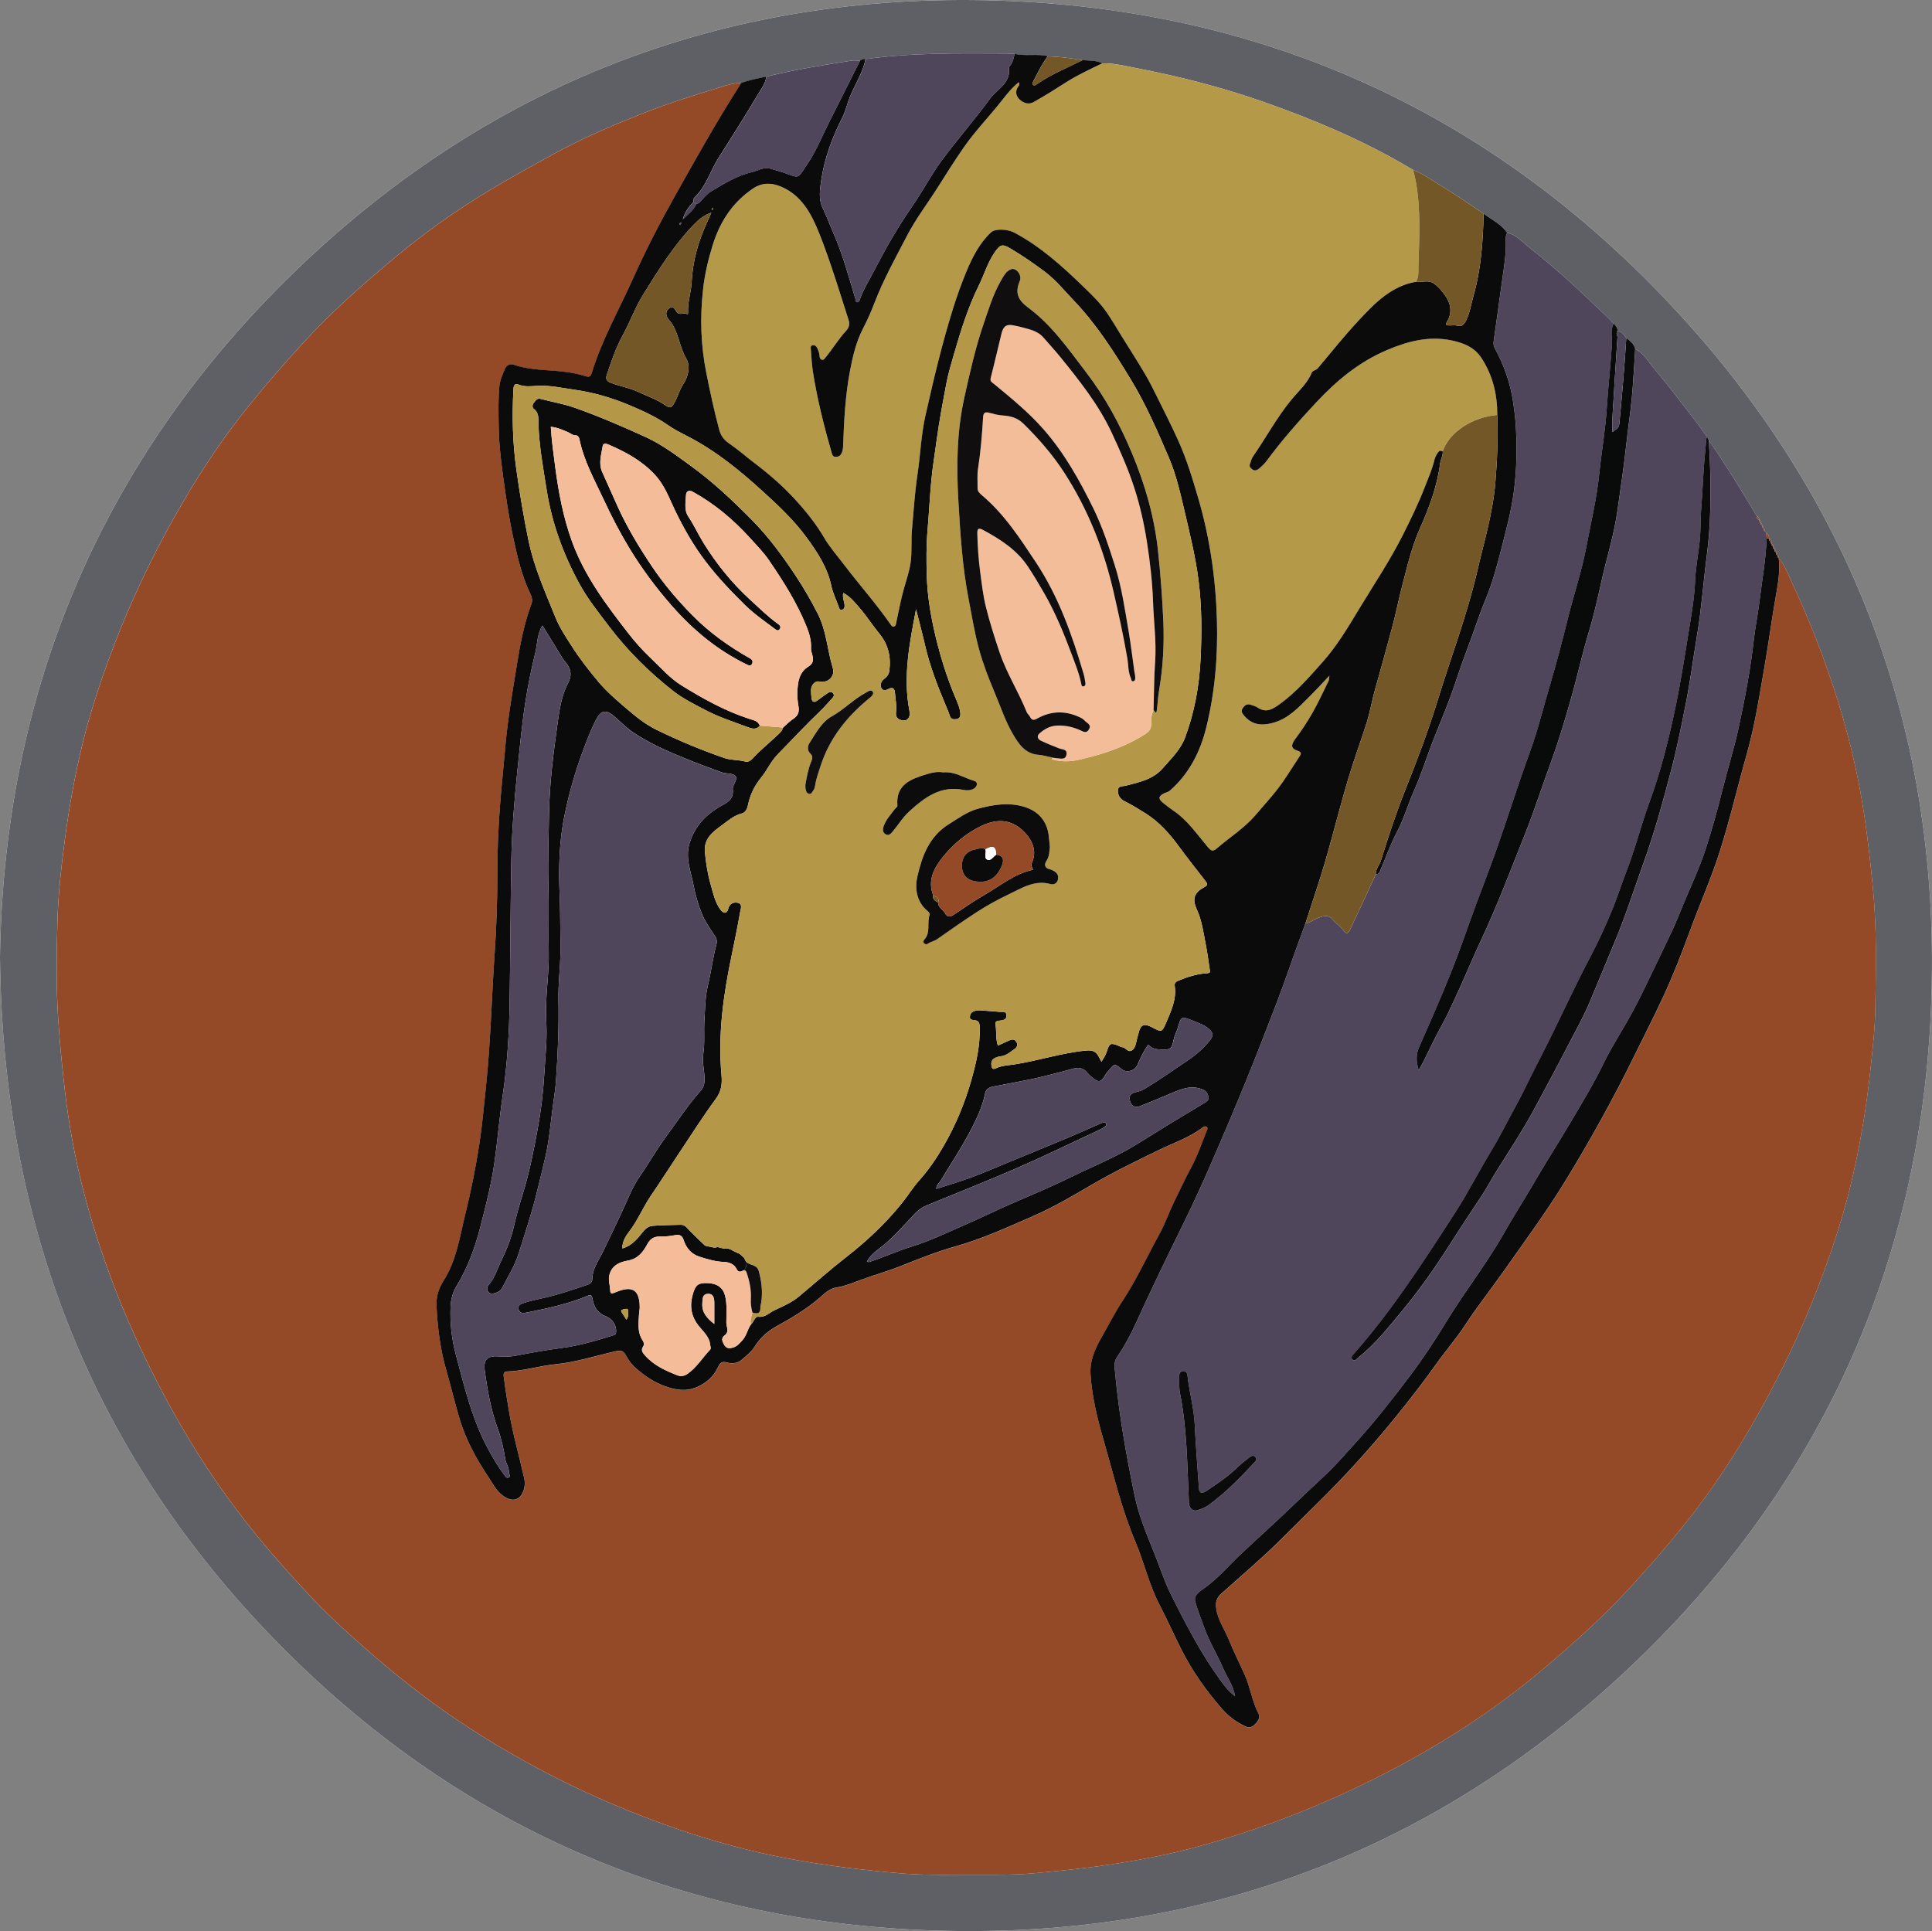 <svg enable-background="new 0 0 141.832 141.78" viewBox="0 0 141.832 141.78" xmlns="http://www.w3.org/2000/svg"><rect x="0" y="0" width="141.832" height="141.78" fill="#808080" stroke="none"/><path d="m0 70.218c.19 19.512 6.612 35.975 19.637 49.623 13.037 13.659 29.193 21.057 48.079 21.864 20.227.865 37.885-5.764 52.476-19.811 13.494-12.991 20.769-29.063 21.565-47.792.86-20.209-5.761-37.852-19.785-52.436-12.996-13.515-29.084-20.798-47.832-21.593-20.209-.856-37.867 5.752-52.429 19.797-14.359 13.85-21.424 31.007-21.711 50.347z" fill="#fff"/><path d="m0 70.218c.287-19.34 7.352-36.497 21.711-50.347 14.562-14.046 32.22-20.653 52.429-19.797 18.749.794 34.836 8.078 47.832 21.593 14.024 14.583 20.645 32.226 19.785 52.436-.796 18.729-8.072 34.801-21.565 47.792-14.591 14.047-32.249 20.676-52.476 19.811-18.885-.808-35.041-8.205-48.079-21.864-13.026-13.647-19.448-30.111-19.638-49.623zm129.567-31.216.004.004c.002-.089-.02-.167-.107-.211l.004.007c-.004-.086-.019-.168-.107-.212l.004.006c-.004-.086-.018-.168-.107-.212l.004.006c-.004-.087-.017-.168-.107-.212l.004.006c-.002-.153-.085-.252-.211-.325-1.122-1.874-2.252-3.743-3.504-5.535-.032-.068-.065-.137-.097-.205-.329-.453-.645-.915-.989-1.357-.992-1.275-1.967-2.564-3.007-3.799-.398-.472-.711-1.052-1.31-1.337-.082-.379-.37-.593-.653-.81-.164-.226-.31-.473-.623-.522-.027-.22-.149-.387-.302-.536-.519-.561-1.098-1.061-1.645-1.592-1.449-1.404-2.957-2.738-4.541-3.984-.511-.402-.94-.952-1.635-1.088-.431-.648-1.14-.955-1.728-1.411-.991-.655-1.964-1.34-2.978-1.955-.72-.436-1.405-.943-2.2-1.252-.175-.102-.35-.205-.525-.307-3.29-1.92-6.779-3.394-10.365-4.657-3.082-1.086-6.237-1.897-9.442-2.513-.816-.157-1.632-.369-2.477-.344-.464-.226-.968-.197-1.461-.23-.839-.163-1.685-.259-2.539-.29-.804-.204-1.64.021-2.445-.177-.205-.009-.41-.026-.615-.027-3.448-.013-6.899-.073-10.327.408-.147-.008-.279.034-.399.117-.221-.002-.447-.035-.663-.001-2.084.331-4.171.653-6.22 1.171-.627.144-1.263.254-1.868.483-.397-.024-.779.069-1.151.183-2.069.632-4.136 1.272-6.147 2.071-2.205.876-4.384 1.807-6.47 2.954-2.173 1.195-4.345 2.39-6.423 3.742-1.921 1.249-3.752 2.625-5.509 4.1-2.241 1.881-4.42 3.819-6.403 5.981-1.387 1.513-2.733 3.055-4.02 4.653-2.391 2.966-4.414 6.172-6.206 9.524-1.549 2.897-2.901 5.888-4.033 8.976-.753 2.054-1.433 4.135-1.955 6.256-.569 2.314-.99 4.66-1.303 7.03-.268 2.029-.5 4.063-.555 6.099-.065 2.375-.101 4.755.056 7.136.12 1.82.297 3.629.513 5.439.284 2.374.711 4.722 1.304 7.029 1.03 4.01 2.444 7.895 4.202 11.646 1.424 3.039 3.034 5.981 4.874 8.79 2.292 3.5 4.972 6.692 7.849 9.719 1.379 1.451 2.873 2.784 4.387 4.095 2.277 1.972 4.658 3.8 7.194 5.43 3.681 2.366 7.55 4.369 11.601 6.004 3.151 1.271 6.375 2.336 9.7 3.085 3.33.751 6.704 1.183 10.097 1.479 1.481.129 2.972.133 4.46.117 1.83-.02 3.664.052 5.489-.115 2.033-.186 4.065-.393 6.082-.717 1.834-.295 3.661-.639 5.456-1.115 2.99-.793 5.912-1.793 8.773-2.976 2.851-1.179 5.609-2.542 8.28-4.077 3.072-1.766 5.987-3.764 8.697-6.059 2.206-1.869 4.366-3.776 6.327-5.911 1.4-1.524 2.759-3.078 4.056-4.69 2.42-3.008 4.468-6.259 6.276-9.661 1.518-2.856 2.847-5.8 3.962-8.839.759-2.07 1.444-4.167 1.967-6.306.692-2.829 1.183-5.698 1.489-8.601.159-1.508.34-3.021.362-4.529.041-2.905.117-5.813-.162-8.718-.171-1.78-.366-3.553-.624-5.322-.473-3.249-1.249-6.426-2.278-9.54-.852-2.58-1.846-5.108-2.994-7.571-.307-.659-.563-1.355-1.034-1.929l.015-.006c.003-.089-.011-.17-.106-.21l.003.004c.003-.089-.011-.17-.106-.21l.003.004c.003-.089-.011-.17-.106-.21l.003.005c.003-.089-.011-.17-.106-.21l.003.005c.004-.09-.011-.17-.106-.21l.003.004c.004-.09-.011-.17-.106-.21l.003.004c.004-.089-.011-.17-.105-.21l.003.007c-.004-.171-.066-.314-.203-.422l.004.004c-.035-.036-.071-.071-.107-.107z" fill="#5f6066"/><path d="m130.578 40.97c.472.575.727 1.27 1.034 1.93 1.147 2.463 2.141 4.991 2.994 7.571 1.029 3.115 1.805 6.291 2.278 9.54.258 1.769.453 3.542.624 5.322.279 2.905.204 5.813.162 8.718-.021 1.508-.202 3.021-.362 4.529-.306 2.903-.797 5.772-1.489 8.601-.523 2.139-1.208 4.236-1.967 6.306-1.115 3.039-2.444 5.983-3.962 8.839-1.809 3.402-3.856 6.653-6.276 9.661-1.297 1.612-2.655 3.166-4.056 4.69-1.961 2.135-4.121 4.043-6.327 5.911-2.709 2.295-5.625 4.293-8.697 6.059-2.671 1.535-5.429 2.899-8.28 4.077-2.862 1.183-5.783 2.183-8.773 2.976-1.795.476-3.622.821-5.456 1.115-2.017.324-4.049.531-6.082.717-1.825.167-3.659.095-5.489.115-1.489.016-2.979.013-4.46-.117-3.393-.296-6.766-.729-10.097-1.479-3.325-.749-6.549-1.814-9.7-3.085-4.052-1.635-7.921-3.638-11.601-6.004-2.537-1.631-4.917-3.459-7.194-5.43-1.514-1.311-3.008-2.644-4.387-4.095-2.877-3.027-5.557-6.219-7.849-9.719-1.84-2.809-3.45-5.751-4.874-8.79-1.758-3.751-3.172-7.636-4.202-11.646-.593-2.307-1.02-4.655-1.304-7.029-.216-1.81-.393-3.619-.513-5.439-.157-2.38-.121-4.761-.056-7.136.055-2.036.287-4.071.555-6.099.313-2.369.734-4.716 1.303-7.03.522-2.121 1.202-4.202 1.955-6.256 1.132-3.088 2.484-6.079 4.033-8.976 1.792-3.352 3.815-6.558 6.206-9.524 1.287-1.597 2.633-3.14 4.02-4.653 1.982-2.162 4.162-4.1 6.403-5.981 1.757-1.475 3.587-2.85 5.509-4.1 2.079-1.352 4.251-2.547 6.423-3.742 2.086-1.147 4.264-2.078 6.47-2.954 2.012-.799 4.079-1.439 6.147-2.071.372-.114.754-.207 1.151-.183-.03.061-.056.125-.092.182-1.709 2.678-3.258 5.452-4.811 8.22-1.09 1.943-2.11 3.934-3.023 5.966-1.033 2.299-2.289 4.503-3.027 6.93-.075.245-.174.306-.446.222-.47-.146-.959-.25-1.448-.314-1.27-.166-2.571-.1-3.807-.524-.313-.107-.562.044-.675.317-.168.405-.355.795-.4 1.259-.091.94-.061 1.875-.052 2.815.013 1.285.153 2.56.328 3.824.2 1.446.404 2.893.711 4.329.317 1.479.642 2.934 1.299 4.303.11.23.168.456.063.735-.534 1.42-.816 2.917-1.056 4.399-.311 1.924-.65 3.848-.832 5.796-.096 1.033-.189 2.074-.287 3.106-.207 2.164-.322 4.337-.322 6.52 0 1.922-.064 3.849-.196 5.773-.228 3.304-.299 6.618-.65 9.914-.144 1.354-.26 2.712-.466 4.057-.271 1.767-.621 3.519-1.051 5.259-.407 1.649-.635 3.346-1.569 4.814-.369.579-.568 1.18-.535 1.872.076 1.622.277 3.213.733 4.785.341 1.174.619 2.375.97 3.543.456 1.516 1.224 2.919 2.107 4.242.336.503.593 1.052 1.136 1.419.862.582 1.395.035 1.517-.733.031-.197.016-.414-.028-.61-.367-1.622-.827-3.223-1.106-4.864-.136-.804-.267-1.609-.368-2.417-.024-.196-.145-.536.255-.548 1.198-.035 2.341-.413 3.528-.53 1.486-.146 2.915-.61 4.366-.943.368-.084.579-.1.78.273.19.352.44.7.74.96.632.549 1.3 1.02 2.125 1.316.814.292 1.555.42 2.353.077.694-.298 1.248-.788 1.55-1.458.162-.358.309-.449.636-.359.404.11.793.079 1.112-.193.337-.289.704-.58.936-.946.429-.677.948-1.145 1.677-1.545 1.063-.583 2.123-1.219 3.061-2.022.381-.326.754-.718 1.282-.797.579-.086 1.111-.299 1.65-.503 1.019-.387 2.073-.67 3.088-1.075 1.315-.525 2.638-1.055 3.998-1.436 1.977-.554 3.831-1.413 5.696-2.223 1.5-.651 2.926-1.493 4.349-2.326 1.571-.919 3.216-1.713 4.856-2.511 1.093-.533 2.265-.921 3.248-1.671.084-.064.201-.111.286-.048.124.091.039.221-.003.327-.342.857-.64 1.73-1.071 2.552-.465.887-.909 1.786-1.34 2.691-.366.768-.647 1.58-1.057 2.322-.898 1.625-1.665 3.322-2.691 4.88-.577.877-1.051 1.823-1.574 2.736-.473.825-.847 1.694-.784 2.659.106 1.64.497 3.235.951 4.806.73 2.522 1.325 5.088 2.354 7.518.639 1.507.991 3.121 1.751 4.585.573 1.104 1.08 2.243 1.643 3.353.789 1.557 1.793 2.968 2.938 4.286.494.568 1.056.996 1.735 1.304.266.12.484.063.655-.101.222-.213.472-.513.313-.815-.476-.902-.602-1.922-1.006-2.837-.385-.872-.825-1.72-1.179-2.607-.301-.754-.797-1.416-.922-2.261-.072-.489.008-.803.369-1.125 1.513-1.348 3.057-2.666 4.492-4.093 1.07-1.064 2.148-2.124 3.214-3.193 2.05-2.056 3.954-4.236 5.754-6.507.77-.972 1.527-1.957 2.247-2.972.706-.995 1.52-1.932 2.188-2.951.919-1.403 1.962-2.71 2.921-4.08 1.489-2.127 3.035-4.215 4.395-6.43 1.849-3.013 3.56-6.103 5.116-9.278.692-1.411 1.41-2.807 2.073-4.233.757-1.626 1.407-3.292 2.023-4.975.708-1.936 1.552-3.827 2.174-5.789.746-2.349 1.303-4.758 1.975-7.132.606-2.14.94-4.333 1.319-6.516.288-1.66.508-3.332.8-4.993.167-.951.348-1.914.226-2.894z" fill="#944a27"/><path d="m125.445 32.324c1.252 1.792 2.382 3.661 3.504 5.535.003.152.059.269.211.325l-.004-.006c-.004.09.014.17.107.212l-.004-.006c-.002.09.015.169.107.212l-.004-.006c-.001.089.017.169.107.212l-.004-.007c0.0.088.016.169.107.211l-.004-.004c.036.036.071.071.107.107l-.004-.004c.008.142.015.285.023.427-.058 1.585-.347 3.145-.538 4.715-.109.896-.295 1.782-.396 2.679-.245 2.187-.654 4.346-1.118 6.493-.338 1.564-.829 3.094-1.211 4.649-.342 1.39-.731 2.764-1.165 4.128-.532 1.671-1.317 3.24-1.959 4.867-.395 1.001-.887 1.985-1.359 2.965-.799 1.658-1.562 3.332-2.473 4.934-.581 1.021-1.214 2.012-1.731 3.071-.746 1.529-1.624 2.987-2.49 4.449-.896 1.513-1.848 2.993-2.728 4.515-.666 1.151-1.394 2.267-2.044 3.422-.747 1.327-1.597 2.575-2.457 3.823-.629.913-1.254 1.831-1.83 2.778-.844 1.386-1.734 2.737-2.709 4.033-1.281 1.702-2.595 3.378-4.034 4.952-.709.776-1.391 1.583-2.158 2.298-.835.778-1.673 1.559-2.491 2.35-1.216 1.177-2.48 2.299-3.71 3.458-.905.853-1.702 1.816-2.738 2.537-.295.205-.739.48-.602.972.175.623.417 1.227.635 1.838.379 1.064.976 2.027 1.421 3.059.277.642.727 1.215.864 2.025-.486-.366-.776-.762-1.079-1.176-1.425-1.952-2.523-4.086-3.603-6.234-.514-1.023-.854-2.117-1.283-3.175-.546-1.345-1.108-2.69-1.405-4.114-.627-3.005-1.164-6.026-1.442-9.086-.033-.36-.113-.732.13-1.09.536-.788.99-1.617 1.387-2.494 1.124-2.479 2.316-4.929 3.516-7.372 1.232-2.509 2.333-5.075 3.419-7.649.768-1.818 1.518-3.643 2.232-5.483.722-1.861 1.464-3.714 2.113-5.603.376-1.094.782-2.177 1.175-3.264.347-.053.614-.289.931-.409.359-.136.763-.254 1.039.087.249.308.584.522.819.827.232.301.352.243.49-.057.27-.588.55-1.172.823-1.759.357-.768.711-1.537 1.067-2.305.256.013.295-.201.366-.366.386-.894.706-1.823 1.162-2.68.533-1.002.832-2.091 1.292-3.119.507-1.133.879-2.326 1.324-3.487.457-1.191.968-2.361 1.402-3.562.38-1.052.705-2.125 1.109-3.164.48-1.236.866-2.506 1.377-3.73.526-1.26.881-2.571 1.214-3.893.337-1.336.7-2.669.882-4.033.225-1.687.256-3.392.135-5.093-.037-.525-.109-1.049-.186-1.57-.207-1.393-.674-2.699-1.349-3.933-.096-.175-.096-.349-.068-.544.208-1.454.402-2.91.606-4.365.142-1.014.319-2.024.276-3.054-.007-.172.008-.344.103-.496.694.136 1.123.686 1.635 1.088 1.584 1.246 3.092 2.58 4.541 3.984.547.531 1.126 1.031 1.645 1.592-.28.494-.098 1.023-.131 1.538-.102 1.582-.279 3.16-.383 4.742-.104 1.585-.381 3.148-.543 4.726-.187 1.828-.615 3.617-.958 5.419-.335 1.76-.91 3.456-1.341 5.191-.413 1.664-.846 3.328-1.334 4.969-.481 1.617-.876 3.261-1.457 4.853-.838 2.298-1.57 4.635-2.377 6.945-.511 1.462-1.08 2.903-1.615 4.356-.595 1.616-1.144 3.25-1.783 4.848-.742 1.855-1.545 3.686-2.355 5.512-.243.548-.241 1.056-.041 1.718.151-.271.254-.442.343-.62.443-.881.853-1.78 1.334-2.64.342-.611.628-1.243.924-1.873.691-1.468 1.305-2.974 1.99-4.441 1.181-2.526 2.163-5.129 3.194-7.713.716-1.796 1.306-3.642 1.971-5.459.561-1.533 1.018-3.097 1.464-4.667.452-1.591.8-3.209 1.28-4.794.38-1.254.66-2.539.948-3.819.378-1.678.9-3.323 1.139-5.034.229-1.64.487-3.275.659-4.923.118-1.131.298-2.256.403-3.388.111-1.19.166-2.385.246-3.578.599.284.912.865 1.31 1.337 1.04 1.235 2.015 2.524 3.007 3.799.343.441.66.904.989 1.357-.145.093-.094.239-.105.372-.053.626-.122 1.252-.166 1.879-.07 1.001-.107 2.004-.191 3.004-.061.732-.027 1.465-.094 2.199-.096 1.048-.316 2.086-.355 3.132-.038 1.03-.202 2.038-.365 3.043-.338 2.084-.653 4.173-1.086 6.242-.493 2.356-1.079 4.689-1.909 6.945-.614 1.67-1.033 3.4-1.683 5.056-.368.937-.665 1.908-1.047 2.831-.487 1.178-1.024 2.345-1.624 3.481-1.03 1.951-1.953 3.958-2.929 5.939-.413.838-.846 1.667-1.268 2.501-.407.805-.786 1.627-1.223 2.415-.604 1.088-1.145 2.21-1.792 3.277-.917 1.513-1.719 3.098-2.676 4.584-1.24 1.924-2.484 3.847-3.806 5.72-1.124 1.593-2.304 3.132-3.586 4.596-.124.141-.327.304-.167.474.179.191.332-.052.467-.159 1.25-.998 2.233-2.252 3.241-3.473 1.239-1.5 2.357-3.092 3.403-4.735.768-1.207 1.55-2.405 2.348-3.593.408-.609.744-1.259 1.132-1.878.925-1.475 1.886-2.926 2.718-4.459.851-1.568 1.693-3.14 2.51-4.726.547-1.062 1.137-2.101 1.605-3.204.584-1.379 1.139-2.772 1.723-4.146.863-2.03 1.524-4.122 2.269-6.188.811-2.249 1.43-4.555 2.034-6.864.402-1.535.705-3.092 1.018-4.648.346-1.723.564-3.464.855-5.194.321-1.908.449-3.848.702-5.768.141-1.07.216-2.144.248-3.217.052-1.744.015-3.491-.104-5.234zm-38.163 78.012c-.001.332.23.658.617.548.291-.083.59-.202.832-.379 1.219-.891 2.275-1.962 3.297-3.066.111-.12.288-.244.148-.436-.163-.223-.353-.074-.493.03-.3.223-.595.46-.862.721-.675.663-1.458 1.182-2.239 1.703-.222.148-.535.295-.568-.203-.104-1.547-.232-3.092-.305-4.64-.058-1.233-.404-2.418-.536-3.637-.019-.176-.126-.343-.336-.312-.195.028-.275.18-.267.379.016.41-.03.832.05 1.229.519 2.573.529 5.186.661 8.065z" fill="#50465c"/><path d="m80.93 4.656c.845-.025 1.661.188 2.477.344 3.205.616 6.36 1.428 9.442 2.513 3.586 1.263 7.075 2.737 10.365 4.657.175.102.35.205.525.307.073.315.162.627.217.945.346 2.012.239 4.042.175 6.065-.012.389.048.825-.172 1.199-1.787.303-2.983 1.522-4.137 2.753-1.079 1.152-2.068 2.388-3.082 3.6-.131.156-.375.153-.441.316-.318.792-.962 1.345-1.481 1.974-1.088 1.317-1.885 2.818-2.851 4.208-.102.147-.12.313-.186.464-.087.2-.04.3.116.432.191.161.362.107.509-.013.207-.17.412-.355.57-.57 1.122-1.525 2.375-2.944 3.664-4.322 1.483-1.586 3.128-2.958 5.186-3.831 1.561-.662 3.108-1.052 4.767-.699.823.175 1.627.478 2.142 1.254.849 1.28 1.189 2.694 1.183 4.21-.91.09-1.766.371-2.52.876-.659.441-1.206 1.012-1.485 1.786-.067-.012-.135-.024-.202-.036-.063-.023-.088.003-.085.065-.158.185-.268.391-.325.63-.162.683-.449 1.328-.7 1.976-.467 1.205-1.035 2.374-1.617 3.53-.927 1.843-2.075 3.558-3.142 5.319-.839 1.385-1.656 2.784-2.743 4.003-.975 1.093-1.932 2.206-3.124 3.071-.478.347-.995.722-1.655.268-.121-.083-.33-.146-.504-.202-.298-.095-.458.061-.594.265-.135.203-.044.354.112.536.63.74 1.394.753 2.238.494 1.07-.329 1.788-1.127 2.542-1.876.475-.472.926-.968 1.481-1.551-.035.228-.028.318-.063.389-.385.78-.747 1.573-1.175 2.328-.379.667-.806 1.311-1.266 1.925-.319.425-.337.707.149.86.381.12.251.283.136.467-.307.489-.636.964-.946 1.45-.654 1.028-1.489 1.914-2.276 2.833-.819.956-1.904 1.629-2.85 2.451-.308.268-.464.08-.643-.131-.792-.936-1.482-1.968-2.525-2.669-.268-.18-.524-.38-.773-.586-.339-.279-.318-.454.059-.663.148-.082.322-.097.46-.216 1.415-1.225 2.23-2.863 2.661-4.59.647-2.592.873-5.276.795-7.953-.088-3.034-.523-6.033-1.378-8.955-.422-1.442-.858-2.883-1.483-4.253-.472-1.034-.983-2.051-1.488-3.07-.295-.595-.588-1.192-.926-1.763-.551-.933-1.138-1.844-1.71-2.765-.364-.586-.708-1.186-1.099-1.754-.475-.688-1.07-1.27-1.672-1.852-1.57-1.519-3.174-2.984-5.123-4.017-.522-.276-1.412-.29-1.698-.023-.866.808-1.391 1.866-1.825 2.91-.367.884-.695 1.81-.986 2.738-.806 2.576-1.421 5.196-2.013 7.825-.324 1.438-.368 2.905-.587 4.352-.201 1.329-.276 2.667-.399 4.003-.074.801.012 1.6-.098 2.397-.089.645-.296 1.252-.475 1.872-.24.832-.389 1.69-.579 2.537-.029.128-.025.291-.197.318-.112.018-.164-.078-.227-.168-1.049-1.508-2.271-2.882-3.383-4.341-.509-.668-1.072-1.307-1.494-2.027-.602-1.025-1.338-1.938-2.132-2.804-.916-1-1.94-1.888-3.026-2.705-.556-.419-1.075-.891-1.648-1.284-.429-.294-.732-.531-.894-1.133-.372-1.381-.668-2.771-.948-4.17-.406-2.024-.465-4.058-.24-6.101.122-1.101.369-2.171.699-3.241.541-1.75 1.457-3.166 2.978-4.193.669-.452 1.361-.427 2.059-.132 1.229.519 1.955 1.542 2.48 2.693.464 1.017.83 2.081 1.193 3.14.453 1.319.857 2.655 1.286 3.983.088.274.005.553-.153.722-.585.625-1.018 1.361-1.558 2.017-.067.081-.128.176-.241.155-.141-.026-.183-.16-.188-.276-.009-.213-.082-.403-.17-.588-.061-.13-.174-.229-.326-.206-.199.03-.152.206-.143.329.042.545.07 1.093.154 1.631.317 2.016.817 3.99 1.378 5.951.041.142.088.266.251.281.182.017.349-.043.442-.203.104-.179.137-.382.144-.593.065-1.857.159-3.713.51-5.542.202-1.051.449-2.105.941-3.059.315-.609.593-1.231.836-1.864.668-1.744 1.572-3.37 2.432-5.019.65-1.246 1.51-2.358 2.254-3.543.598-.953 1.203-1.903 1.841-2.83.852-1.238 1.905-2.317 2.832-3.498.371-.472.749-.952 1.25-1.351.08.175.007.251-.051.333-.237.337-.148.686.1.925.272.261.663.414 1.036.203.726-.41 1.441-.844 2.14-1.3.926-.605 1.919-1.078 2.913-1.552z" fill="#b39948"/><path d="m105.71 33.09c.067.012.135.024.202.036.039.321-.152.594-.19.893-.212 1.67-.799 3.245-1.471 4.75-.618 1.385-.946 2.827-1.32 4.264-.269 1.037-.472 2.093-.757 3.129-.403 1.463-.789 2.931-1.211 4.389-.24.831-.372 1.686-.634 2.514-.344 1.085-.733 2.156-1.079 3.237-.732 2.288-1.29 4.631-1.963 6.939-.446 1.531-.968 3.041-1.455 4.56-.393 1.088-.799 2.171-1.175 3.264-.649 1.889-1.391 3.742-2.113 5.603-.714 1.84-1.464 3.665-2.232 5.483-1.087 2.573-2.187 5.14-3.419 7.649-1.2 2.444-2.392 4.893-3.516 7.372-.398.877-.852 1.706-1.387 2.494-.243.358-.163.73-.13 1.09.279 3.06.816 6.082 1.442 9.086.297 1.424.86 2.768 1.405 4.114.429 1.058.769 2.152 1.283 3.175 1.08 2.147 2.179 4.282 3.603 6.234.303.415.593.811 1.079 1.176-.137-.81-.587-1.383-.864-2.025-.445-1.032-1.042-1.995-1.421-3.059-.218-.611-.46-1.215-.635-1.838-.138-.492.306-.767.602-.972 1.036-.721 1.833-1.683 2.738-2.537 1.23-1.16 2.494-2.282 3.71-3.458.818-.791 1.656-1.572 2.491-2.35.767-.715 1.449-1.522 2.158-2.298 1.438-1.574 2.753-3.25 4.034-4.952.975-1.295 1.866-2.647 2.709-4.033.576-.947 1.2-1.865 1.83-2.778.861-1.248 1.71-2.496 2.457-3.823.65-1.155 1.378-2.271 2.044-3.422.88-1.522 1.831-3.002 2.728-4.515.867-1.462 1.744-2.92 2.49-4.449.517-1.059 1.15-2.05 1.731-3.071.911-1.602 1.674-3.276 2.473-4.934.472-.98.964-1.964 1.359-2.965.642-1.627 1.427-3.196 1.959-4.867.434-1.364.823-2.738 1.165-4.128.383-1.555.874-3.086 1.211-4.649.464-2.146.873-4.306 1.118-6.493.101-.896.287-1.783.396-2.679.191-1.57.48-3.13.538-4.715.06-.002.12-.004.18-.005l-.003-.007c-.023.099-.009.18.105.21l-.003-.004c-.023.099-.008.179.106.21l-.003-.004c-.023.1-.006.179.106.21l-.003-.005c-.021.098-.006.179.106.21l-.003-.005c-.021.099-.006.179.106.21l-.003-.004c-.022.099-.008.18.106.21l-.003-.004c-.027.101-.009.18.106.21l-.015.005c.122.98-.059 1.942-.226 2.894-.292 1.661-.512 3.333-.8 4.993-.379 2.183-.713 4.376-1.319 6.516-.672 2.374-1.229 4.782-1.975 7.132-.623 1.962-1.466 3.853-2.174 5.789-.616 1.683-1.266 3.348-2.023 4.975-.663 1.425-1.382 2.822-2.073 4.233-1.556 3.175-3.267 6.264-5.116 9.278-1.36 2.216-2.905 4.303-4.395 6.43-.959 1.37-2.002 2.678-2.921 4.08-.668 1.019-1.482 1.956-2.188 2.951-.72 1.016-1.477 2-2.247 2.972-1.8 2.271-3.704 4.451-5.754 6.507-1.066 1.069-2.144 2.129-3.214 3.193-1.435 1.427-2.979 2.745-4.492 4.093-.361.322-.442.635-.369 1.125.125.845.621 1.507.922 2.261.354.887.794 1.736 1.179 2.607.405.915.53 1.935 1.006 2.837.159.301-.091.602-.313.815-.171.164-.39.221-.655.101-.679-.308-1.241-.736-1.735-1.304-1.146-1.319-2.149-2.729-2.938-4.286-.562-1.11-1.069-2.248-1.643-3.353-.76-1.464-1.112-3.078-1.751-4.585-1.03-2.429-1.624-4.995-2.354-7.518-.455-1.571-.845-3.166-.951-4.806-.063-.965.312-1.834.784-2.659.523-.913.996-1.859 1.574-2.736 1.026-1.558 1.792-3.254 2.691-4.88.41-.742.691-1.554 1.057-2.322.431-.905.875-1.804 1.34-2.691.431-.821.73-1.695 1.071-2.552.042-.106.128-.235.003-.327-.085-.062-.202-.016-.286.048-.983.751-2.154 1.139-3.248 1.671-1.639.799-3.285 1.592-4.856 2.511-1.422.833-2.849 1.674-4.349 2.326-1.865.81-3.719 1.669-5.696 2.223-1.361.381-2.683.911-3.998 1.436-1.015.406-2.069.689-3.088 1.075-.539.205-1.071.417-1.65.503-.527.079-.9.471-1.282.797-.938.803-1.998 1.439-3.061 2.022-.729.4-1.248.868-1.677 1.545-.232.367-.599.658-.936.946-.319.273-.708.304-1.112.193-.327-.089-.474.001-.636.359-.303.67-.856 1.16-1.55 1.458-.798.343-1.54.215-2.353-.077-.825-.296-1.493-.768-2.125-1.316-.3-.261-.55-.608-.74-.96-.201-.373-.412-.357-.78-.273-1.451.333-2.88.796-4.366.943-1.187.117-2.331.495-3.528.53-.399.012-.279.352-.255.548.101.808.232 1.614.368 2.417.279 1.642.739 3.243 1.106 4.864.044.196.06.412.028.61-.122.768-.655 1.315-1.517.733-.543-.367-.8-.916-1.136-1.419-.884-1.324-1.651-2.727-2.107-4.242-.351-1.168-.629-2.369-.97-3.543-.456-1.572-.657-3.163-.733-4.785-.033-.692.166-1.292.535-1.872.934-1.468 1.162-3.165 1.569-4.814.43-1.74.78-3.492 1.051-5.259.206-1.345.321-2.703.466-4.057.352-3.296.423-6.61.65-9.914.133-1.924.197-3.851.196-5.773-0-2.183.115-4.356.322-6.52.099-1.032.191-2.074.287-3.106.182-1.948.52-3.872.832-5.796.24-1.482.522-2.978 1.056-4.399.105-.279.048-.505-.063-.735-.657-1.368-.983-2.824-1.299-4.303-.307-1.436-.511-2.883-.711-4.329-.175-1.265-.315-2.539-.328-3.824-.01-.94-.04-1.875.052-2.815.045-.464.233-.854.4-1.259.113-.272.362-.424.675-.317 1.236.424 2.537.358 3.807.524.489.064.978.168 1.448.314.272.084.371.024.446-.222.739-2.427 1.995-4.631 3.027-6.93.913-2.032 1.933-4.023 3.023-5.966 1.553-2.768 3.102-5.542 4.811-8.22.036-.057.062-.121.092-.182.605-.229 1.241-.339 1.868-.483-.058.53-.396.941-.649 1.368-.922 1.556-1.896 3.082-2.863 4.611-.605.956-.906 2.095-1.758 2.902-.097.092-.089.215-.074.336-.381.352-.643.776-.793 1.273.362-.369.801-.666 1.005-1.162.162.021.233-.094.329-.196.233-.246.453-.528.738-.696.948-.56 1.882-1.158 2.979-1.412.457-.106.881-.401 1.379-.264.425.117.85.243 1.264.395.776.284.773.293 1.23-.386.029-.042.049-.091.078-.132.733-1.016 1.189-2.18 1.746-3.289.758-1.506 1.515-3.013 2.273-4.519.12-.083.252-.125.399-.117-.212 1.121-.913 2.044-1.266 3.108-.134.403-.248.82-.439 1.196-.736 1.451-1.303 2.961-1.543 4.572-.102.686-.215 1.421.102 2.071.292.598.518 1.219.784 1.825.686 1.565 1.128 3.214 1.62 4.846.028.091 0 .233.136.241.118.007.158-.108.192-.206.247-.726.664-1.37 1.012-2.045.849-1.645 1.761-3.254 2.822-4.778.753-1.081 1.357-2.268 2.136-3.327 1.147-1.559 2.434-3.015 3.573-4.579.517-.71 1.553-1.137 1.393-2.272-.006-.04.041-.093.073-.133.212-.263.285-.579.347-.899.805.198 1.64-.027 2.445.177-.44.568-.737 1.218-1.073 1.846-.051.094-.101.196.002.273.073.053.16.01.234-.043 1.048-.742 2.238-1.214 3.376-1.785.494.034.998.004 1.462.23-.994.473-1.986.947-2.912 1.551-.699.456-1.413.889-2.14 1.3-.373.211-.765.057-1.036-.203-.248-.238-.337-.588-.1-.925.058-.082.13-.158.051-.333-.501.4-.879.879-1.25 1.351-.927 1.18-1.98 2.26-2.832 3.498-.638.927-1.243 1.877-1.841 2.83-.744 1.186-1.605 2.297-2.254 3.543-.86 1.649-1.764 3.274-2.432 5.019-.242.633-.521 1.255-.836 1.864-.492.954-.74 2.007-.941 3.059-.351 1.829-.445 3.685-.51 5.542-.007.211-.04.414-.144.593-.093.16-.26.22-.442.203-.163-.015-.21-.139-.251-.281-.561-1.96-1.062-3.935-1.378-5.951-.085-.539-.112-1.087-.154-1.631-.009-.123-.057-.299.143-.329.152-.023.264.077.326.206.088.185.161.375.17.588.005.116.048.249.188.276.113.021.174-.074.241-.155.54-.655.974-1.392 1.558-2.017.159-.169.242-.448.153-.722-.429-1.328-.833-2.663-1.286-3.983-.363-1.059-.729-2.123-1.193-3.14-.525-1.151-1.251-2.174-2.48-2.693-.698-.295-1.39-.32-2.059.132-1.521 1.027-2.437 2.443-2.978 4.193-.33 1.069-.578 2.139-.699 3.241-.226 2.043-.166 4.077.24 6.101.28 1.399.577 2.789.948 4.17.162.602.465.839.894 1.133.573.393 1.091.865 1.648 1.284 1.085.817 2.11 1.705 3.026 2.705.794.866 1.53 1.779 2.132 2.804.423.72.986 1.359 1.494 2.027 1.112 1.46 2.334 2.833 3.383 4.341.063.09.115.186.227.168.172-.027.169-.19.197-.318.19-.847.338-1.705.579-2.537.179-.62.387-1.226.475-1.872.11-.797.024-1.597.098-2.397.123-1.335.198-2.674.399-4.003.218-1.447.263-2.913.587-4.352.592-2.63 1.208-5.25 2.013-7.825.29-.929.619-1.854.986-2.738.434-1.043.959-2.102 1.825-2.91.286-.267 1.176-.253 1.698.023 1.949 1.032 3.553 2.498 5.123 4.017.602.582 1.198 1.164 1.672 1.852.391.567.735 1.168 1.099 1.754.572.92 1.159 1.832 1.71 2.765.338.571.631 1.169.926 1.763.505 1.019 1.017 2.035 1.488 3.07.625 1.37 1.06 2.812 1.483 4.253.856 2.922 1.29 5.921 1.378 8.955.078 2.677-.148 5.361-.795 7.953-.431 1.727-1.247 3.365-2.661 4.59-.138.12-.312.134-.46.216-.377.208-.398.384-.059.663.249.205.505.406.773.586 1.043.701 1.733 1.733 2.525 2.669.179.211.335.399.643.131.946-.823 2.031-1.495 2.85-2.451.787-.919 1.622-1.805 2.276-2.833.31-.487.639-.962.946-1.45.116-.184.245-.347-.136-.467-.486-.153-.469-.435-.149-.86.46-.613.888-1.258 1.266-1.925.429-.755.79-1.549 1.175-2.328.035-.07.028-.161.063-.389-.555.584-1.006 1.08-1.481 1.551-.754.749-1.473 1.547-2.542 1.876-.845.259-1.608.246-2.238-.494-.155-.182-.247-.333-.112-.536.136-.204.296-.36.594-.265.175.056.383.119.504.202.659.453 1.176.078 1.655-.268 1.192-.864 2.149-1.977 3.124-3.071 1.087-1.219 1.903-2.619 2.743-4.003 1.068-1.761 2.216-3.477 3.142-5.319.582-1.156 1.15-2.325 1.617-3.53.251-.647.538-1.293.7-1.976.057-.24.168-.446.325-.63.028-.021.056-.043.085-.065zm-51.114 60.175c-.207.11-.382.194-.531-.112-.175-.357-.576-.491-.905-.5-.643-.019-1.233-.202-1.827-.393-.588-.189-.956-.637-1.138-1.198-.11-.342-.281-.432-.596-.381-.367.059-.73.124-1.11.107-.412-.018-.729.11-.965.553-.3.563-.68 1.087-1.442 1.215-.611.103-1.21.371-1.359 1.118-.069.346.054.674.071 1.011.012.234.009.357.38.201 1.006-.423 1.784-.436 1.791 1.098.001.153-.04.305-.048.459-.035.677-.15 1.363.27 1.982.088.129.114.315.027.44-.189.271-.028.464.124.637.643.737 1.51 1.128 2.393 1.476.232.092.496.06.726-.097.687-.472 1.106-1.195 1.671-1.781.091-.094.022-.226.011-.344-.056-.632-.545-1.014-.885-1.46-.555-.729-.627-1.485-.381-2.314.199-.669.411-.808 1.113-.775.688.032 1.104.36 1.245.93.162.656.088 1.32.092 1.979.002.309.244.658-.135.935-.26.19-.175.43-.03.678.162.277.351.294.641.214.329-.091.505-.327.711-.553.3-.331.363-.784.61-1.141.21-.173.299-.602.536-.572.516.066.814-.291 1.19-.472.611-.293 1.25-.554 1.78-.995 1.174-.978 2.318-1.994 3.522-2.933 1.495-1.166 2.865-2.452 4.053-3.928.448-.557.824-1.175 1.3-1.706.69-.771 1.262-1.622 1.773-2.507.892-1.545 1.57-3.18 2.055-4.91.349-1.245.622-2.466.593-3.767-.009-.381-.061-.523-.411-.561-.135-.015-.304-.023-.31-.201-.005-.173.067-.345.237-.423.154-.071.321-.109.499-.094.494.043.99.066 1.483.114.18.017.45-.085.467.247.015.299-.186.349-.429.387-.162.025-.431-.004-.378.293.09.509-.004 1.038.176 1.55.295-.135.586-.275.883-.401.17-.072.35-.068.46.102.116.179.09.394-.072.51-.329.236-.642.527-1.068.574-.178.019-.339.072-.481.159-.251.154-.223.443-.166.651.063.23.336.051.427.015.375-.152.777-.163 1.155-.219 1.799-.267 3.532-.863 5.353-1.03.486-.045.725.086.921.464.059.113.12.225.19.355.166-.261.312-.484.396-.753.193-.615.282-.646.867-.415.079.031.156.1.234.1.283-.002.462.448.76.223.251-.189.277-.534.355-.83.035-.132.073-.263.104-.396.154-.653.407-.77.997-.456.704.375.729.385 1.036-.338.365-.861.781-1.719.629-2.704-.034-.22.122-.32.275-.383.658-.271 1.345-.494 2.047-.536.34-.02.274-.122.245-.31-.09-.588-.163-1.179-.278-1.762-.175-.883-.282-1.781-.664-2.616-.363-.794-.189-1.254.575-1.655.258-.136.183-.272.05-.444-.638-.823-1.288-1.637-1.902-2.478-.704-.963-1.472-1.843-2.499-2.486-.492-.308-.983-.613-1.502-.87-.318-.157-.504-.394-.518-.752-.017-.429.336-.339.576-.403.981-.262 1.984-.441 2.713-1.277.616-.706 1.306-1.356 1.642-2.253.7-1.867 1.045-3.81 1.141-5.798.093-1.927.09-3.854-.154-5.769-.226-1.775-.665-3.51-1.069-5.252-.298-1.284-.609-2.584-1.12-3.773-.824-1.915-1.655-3.838-2.744-5.641-1.257-2.081-2.557-4.121-4.242-5.879-.679-.709-1.292-1.48-2.096-2.085-.812-.612-1.642-1.184-2.514-1.701-.622-.369-.769-.321-1.174.264-.524.756-.774 1.642-1.176 2.456-.793 1.605-1.323 3.322-1.821 5.042-.204.704-.416 1.411-.552 2.13-.262 1.39-.53 2.779-.717 4.185-.127.959-.289 1.915-.382 2.878-.117 1.224-.176 2.453-.281 3.679-.098 1.143-.094 2.29-.057 3.431.041 1.257.224 2.501.493 3.74.399 1.842.947 3.627 1.689 5.357.128.299.243.599.279.926.026.239-.042.418-.29.453-.204.029-.406.019-.486-.255-.076-.261-.196-.51-.301-.763-.597-1.434-1.162-2.877-1.511-4.397-.204-.889-.442-1.771-.664-2.655-.473 2.479-.971 4.937-.486 7.453.044.23.037.503-.182.654-.156.108-.367.071-.544-.007-.246-.108-.285-.332-.254-.563.061-.449-.046-.886-.074-1.328-.025-.383-.141-.544-.543-.326-.296.161-.522-.005-.504-.339.01-.177.091-.311.244-.426.188-.141.342-.31.379-.58.138-1.023-.063-1.937-.733-2.749-.476-.578-.879-1.217-1.365-1.786-.371-.434-.729-.91-1.28-1.203-.075.354.068.606.096.873.016.149-.019.335-.197.371-.176.035-.203-.136-.249-.266-.176-.494-.417-.974-.523-1.482-.284-1.359-1.024-2.474-1.818-3.561-.93-1.275-2.079-2.354-3.239-3.408-1.699-1.544-3.475-2.991-5.545-4.048-.454-.232-.931-.472-1.356-.77-.896-.627-1.891-1.081-2.88-1.496-1.279-.537-2.63-.932-4.017-1.127-.893-.126-1.784-.332-2.691-.288-.477.023-.936.098-1.405-.086-.355-.139-.379.128-.393.394-.1 1.946-.055 3.886.215 5.818.245 1.753.537 3.494.895 5.231.409 1.986 1.232 3.792 1.976 5.639.298.74.745 1.411 1.179 2.09.596.931 1.265 1.794 1.971 2.635.611.728 1.33 1.348 2.049 1.962.696.595 1.399 1.17 2.24 1.581 1.612.787 3.26 1.472 4.954 2.06.508.176 1.035.124 1.541.261.206.056.405-.063.548-.224.542-.609 1.188-1.107 1.771-1.671.178-.172.396-.329.456-.597.244-.213.469-.456.738-.632.338-.221.466-.488.4-.886-.057-.348-.101-.706-.088-1.058.028-.733.108-1.473.816-1.907.391-.24.376-.543.266-.907-.044-.145-.087-.301-.079-.45.029-.56-.129-1.085-.33-1.586-.7-1.741-1.702-3.317-2.756-4.859-.405-.592-.908-1.102-1.389-1.633-1.222-1.348-2.59-2.501-4.186-3.386-.337-.187-.504-.007-.514.219-.025.535-.157 1.111.171 1.597.417.619.719 1.3 1.113 1.934.953 1.533 2.065 2.92 3.389 4.136.66.606 1.3 1.238 2.028 1.77.109.08.324.198.18.413-.107.162-.233.086-.35-.002-.757-.571-1.542-1.11-2.219-1.777-1.018-1.004-1.999-2.033-2.872-3.181-.902-1.185-1.627-2.461-2.261-3.784-.438-.913-.747-1.822-1.493-2.616-.974-1.036-2.128-1.643-3.37-2.183-.127-.055-.394-.142-.432.101-.1.632-.327 1.27-.038 1.913.374.834.744 1.67 1.12 2.503.702 1.557 1.584 3.013 2.532 4.428.863 1.287 1.863 2.462 2.948 3.568 1.255 1.279 2.696 2.305 4.249 3.183.192.108.238.253.141.417-.102.172-.247.096-.4.021-2.143-1.043-3.935-2.534-5.494-4.316-1.146-1.31-2.183-2.702-3.09-4.194-.683-1.124-1.287-2.281-1.841-3.473-.694-1.495-1.513-2.934-1.842-4.575-.029-.147-.14-.259-.283-.258-.226.001-.369-.155-.553-.231-.399-.165-.793-.353-1.261-.394.063 1.014.196 1.972.322 2.932.246 1.88.595 3.738 1.246 5.52.923 2.526 2.524 4.651 4.154 6.746.486.625 1.021 1.221 1.595 1.766.741.704 1.424 1.496 2.295 2.034 1.574.972 3.192 1.874 4.968 2.447.292.094.634.147.768.499-.282.348-.633.205-.941.089-1.048-.393-2.112-.728-3.114-1.264-.784-.419-1.582-.804-2.281-1.351-1.781-1.394-3.379-2.972-4.748-4.782-.763-1.009-1.556-1.997-2.163-3.109-1.177-2.159-2.017-4.441-2.402-6.88-.255-1.617-.557-3.224-.606-4.87-.01-.343.06-.799-.334-1.086-.139-.101-.124-.323.008-.467.129-.139.207-.344.49-.27.836.219 1.682.358 2.511.651 1.771.625 3.488 1.368 5.191 2.145 1.191.543 2.235 1.332 3.299 2.102 1.643 1.19 3.101 2.565 4.515 3.998 1.225 1.241 2.253 2.645 3.212 4.094.59.892 1.126 1.818 1.614 2.777.643 1.263.698 2.664 1.101 3.98.192.627-.355 1.145-1 1.003-.29-.064-.59.245-.594.623-.002.186.013.374.032.559.03.295.156.409.432.208.262-.191.521-.386.792-.563.116-.076.26-.104.367.04.106.142.037.249-.067.359-.293.31-.564.642-.873.936-1.078 1.027-2.087 2.121-3.129 3.182-.5.509-.776 1.164-1.208 1.695-.502.618-.824 1.276-.974 2.027-.061.304-.203.558-.447.619-.594.147-1.032.543-1.49.878-.651.475-1.325.977-1.227 1.968.079.799.197 1.587.42 2.355.185.637.308 1.302.717 1.855.221.299.48.335.572-.046.108-.448.459-.511.731-.444.345.085.181.468.14.705-.183 1.042-.392 2.079-.609 3.115-.609 2.901-1.025 5.823-.755 8.793.061.678.002 1.21-.418 1.781-.905 1.23-1.726 2.523-2.573 3.795-.747 1.121-1.472 2.256-2.228 3.37-.525.775-.88 1.645-1.437 2.409-.278.382-.645.819-.618 1.407.605-.183.993-.58 1.349-1.026.222-.278.455-.6.829-.633.696-.062 1.398-.059 2.098-.081.177-.005.308.053.443.197.421.449.872.869 1.312 1.3.017.018.037.032.059.043l.652.139c.03.001.059.001.089.002.112-.055.223-.055.331.01.068.016.136.031.204.047.174.01.356-.053.517.063.044.016.088.033.132.049.09.045.18.091.271.137.039.019.079.038.118.058.069.03.138.061.207.091l.003.002c.061.052.123.104.185.156.014.029.035.052.063.07.085.047.126.121.135.215.021.027.041.055.062.082.017.03.035.06.052.09.008.224-.022.434-.205.592zm-14.778-47.336c-.404.661-.363 1.368-.526 2.024-.303 1.222-.549 2.457-.739 3.7-.254 1.665-.407 3.343-.579 5.019-.221 2.154-.398 4.311-.436 6.469-.061 3.462-.073 6.925-.122 10.387-.033 2.338-.176 4.663-.521 6.978-.241 1.616-.368 3.25-.599 4.864-.226 1.577-.629 3.134-1.025 4.681-.391 1.53-.923 3.014-1.759 4.375-.279.454-.412.976-.434 1.512-.048 1.17.076 2.345.37 3.455.636 2.399 1.206 4.832 2.411 7.042.336.617.692 1.22 1.108 1.784.091.124.202.352.388.258.15-.077.002-.276.003-.418.004-.338-.212-.598-.263-.922-.12-.754-.282-1.498-.549-2.228-.505-1.38-.762-2.83-.959-4.281-.115-.851.232-1.109 1.1-1.04.387.031.779.02 1.174-.054 1.12-.212 2.242-.421 3.372-.566 1.323-.17 2.585-.554 3.85-.947.123-.038.143-.124.148-.235.025-.552-.329-1.022-.89-1.197-.107-.034-.199-.124-.293-.194-.354-.264-.482-.655-.559-1.06-.048-.253-.105-.3-.366-.191-1.439.603-2.96.923-4.482 1.228-.235.047-.513.073-.574-.258-.06-.322.206-.392.436-.467.568-.186 1.157-.285 1.735-.426.936-.229 1.851-.551 2.769-.85.218-.071.47-.143.474-.463.01-.769.48-1.378.792-2.022.442-.91.87-1.826 1.306-2.739.454-.952.82-1.968 1.415-2.823.656-.943 1.218-1.945 1.903-2.873.83-1.125 1.595-2.299 2.522-3.349.228-.258.3-.505.304-.826.008-.634-.192-1.262-.095-1.893.126-.82.031-1.642.083-2.461.054-.85.052-1.721.249-2.541.243-1.012.37-2.045.634-3.049.067-.254.009-.44-.142-.662-.341-.503-.693-1.016-.921-1.574-.276-.676-.484-1.391-.619-2.108-.195-1.042-.644-2.039-.263-3.175.379-1.131 1.092-1.907 2.049-2.503.537-.334 1.191-.504 1.098-1.36-.037-.335.416-.728.188-.982-.194-.216-.678-.146-1.011-.266-.924-.331-1.842-.679-2.75-1.05-1.31-.536-2.605-1.106-3.782-1.909-.482-.329-.883-.75-1.323-1.127-.685-.588-1.022-.475-1.434.361-.318.644-.575 1.31-.827 1.977-.615 1.629-1.092 3.3-1.434 5.009-.279 1.393-.371 2.811-.375 4.219-.003.999.073 2.005.073 3.009-0.0.905.035 1.81.023 2.715-.015 1.163-.17 2.319-.147 3.485.04 1.972-.042 3.939-.177 5.907-.044.651-.151 1.286-.236 1.927-.161 1.215-.261 2.44-.529 3.639-.19.849-.405 1.692-.61 2.537-.382 1.576-.89 3.116-1.38 4.66-.28.883-.782 1.675-1.204 2.499-.104.203-.311.33-.526.381-.172.04-.391.078-.513-.12-.101-.163-.061-.348.053-.482.464-.548.656-1.236.962-1.862.372-.762.684-1.556.876-2.391.197-.857.443-1.71.698-2.542.464-1.511.763-3.049 1.048-4.59.248-1.339.416-2.701.495-4.06.07-1.221.212-2.441.158-3.673-.029-.67-.033-1.351.004-2.022.059-1.073.189-2.146.168-3.221-.032-1.682.02-3.363-.026-5.046-.048-1.727.022-3.457.047-5.186.033-2.248.326-4.471.635-6.693.139-.999.288-1.999.758-2.892.34-.645.189-1.125-.237-1.61-.101-.115-.182-.239-.261-.373-.44-.747-.903-1.479-1.382-2.253zm23.834 46.679c.092.079.153.05.219.029 1.021-.331 1.994-.791 3.023-1.103 1.322-.4 2.561-1.006 3.825-1.554 1.325-.574 2.616-1.22 3.945-1.786 1.4-.596 2.8-1.202 4.17-1.874 1.493-.732 3.042-1.353 4.47-2.217.902-.546 1.791-1.114 2.691-1.664.812-.497 1.633-.981 2.447-1.475.179-.109.341-.23.26-.493-.071-.231-.152-.375-.424-.484-.804-.324-1.504-.05-2.218.248-.788.328-1.572.663-2.365.979-.376.15-.63-.009-.743-.387-.118-.393.102-.574.445-.646.203-.043.389-.101.572-.207 1.119-.649 2.163-1.412 3.238-2.127.615-.409 1.154-.885 1.613-1.458.252-.315.274-.561-.085-.862-.356-.299-.772-.428-1.174-.591-.85-.343-.852-.323-1.112.577-.076.262-.223.506-.278.771-.164.795-.243.828-1.206.751-.257-.021-.489-.141-.669-.338-.345.477-.571.987-.798 1.498-.192.435-.797.59-1.136.314-.54-.44-.539-.44-.955.074-.075.093-.17.174-.226.276-.351.64-.535.699-1.195.079-.05-.047-.098-.097-.14-.15-.27-.348-.595-.45-1.037-.333-1.214.322-2.427.663-3.661.89-.716.132-1.428.287-2.146.411-.306.053-.609.13-.692.556-.167.855-.535 1.663-.92 2.422-.691 1.366-1.546 2.65-2.341 3.963-.105.173-.312.29-.313.593.904-.294 1.76-.545 2.594-.853.865-.319 1.71-.692 2.562-1.043 1.494-.615 2.99-1.226 4.48-1.85.831-.348 1.653-.721 2.479-1.081.11-.048.254-.107.332.003.117.165-.062.232-.161.313-.052.043-.112.079-.174.108-2.017.942-4.017 1.921-6.056 2.812-2.229.974-4.495 1.866-6.744 2.794-.335.138-.626.336-.879.604-.738.78-1.434 1.598-2.266 2.293-.442.368-.968.683-1.256 1.218zm-11.436-76.992c-.507.169-.885.467-1.221.812-1.508 1.547-2.64 3.366-3.772 5.188-.593.955-.969 2.015-1.505 2.994-.511.934-.848 1.932-1.179 2.934-.087.265-.012.441.279.554.696.269 1.438.381 2.121.712.628.304 1.314.524 1.875.93.466.336.559.079.736-.244.219-.401.323-.851.577-1.239.399-.609.596-1.345.236-1.96-.529-.905-.541-2.022-1.269-2.833-.2-.223-.294-.588.028-.827.338-.251.421.116.573.294.204.24.49-.005.726.123.098.053.093-.087.09-.172-.027-.735.227-1.436.263-2.164.077-1.535.484-2.988 1.126-4.379.11-.238.212-.48.317-.721zm.223 81.59c0-.552 0-1.045-0-1.539-0-.347-.059-.706-.494-.671-.403.032-.368.411-.386.713-.038.65.333 1.077.881 1.497zm-6.454-.318c.168-.205.123-.411.138-.601.007-.085-.014-.193-.114-.19-.128.003-.271.026-.377.09-.074.044.002.154.044.223.092.15.191.296.309.478zm3.931-80.369c.038-.043.077-.074.097-.115.009-.018-.022-.055-.035-.083-.033.031-.074.057-.095.095-.01.018.018.058.034.103zm2.395-1.244c-.022.018-.057.032-.063.053-.013.048-.003.098.067.068.023-.01.043-.044.048-.07.003-.013-.033-.033-.052-.051z" fill="#0b0b0b"/><path d="m74.484 3.958c-.062.321-.135.636-.347.899-.032.04-.079.092-.073.133.161 1.135-.875 1.562-1.393 2.272-1.139 1.564-2.426 3.02-3.573 4.579-.779 1.06-1.383 2.246-2.136 3.327-1.062 1.524-1.973 3.133-2.822 4.778-.348.675-.765 1.319-1.012 2.045-.033.098-.074.214-.192.206-.136-.009-.108-.15-.136-.241-.492-1.632-.934-3.281-1.62-4.846-.266-.606-.492-1.227-.784-1.825-.317-.65-.204-1.384-.102-2.071.24-1.611.807-3.12 1.543-4.572.191-.376.305-.793.439-1.196.354-1.064 1.054-1.986 1.266-3.108 3.429-.48 6.879-.421 10.328-.408.205.001.41.018.615.027z" fill="#50465c"/><path d="m109.918 30.464c.005-1.516-.335-2.93-1.183-4.21-.514-.775-1.319-1.079-2.142-1.254-1.659-.353-3.206.037-4.767.699-2.057.872-3.703 2.245-5.186 3.831-1.289 1.378-2.541 2.797-3.664 4.322-.158.214-.363.4-.57.57-.147.12-.318.174-.509.013-.156-.132-.204-.232-.116-.432.066-.151.084-.317.186-.464.967-1.391 1.764-2.891 2.851-4.208.519-.628 1.163-1.182 1.481-1.974.065-.163.31-.16.441-.316 1.014-1.212 2.002-2.449 3.082-3.6 1.154-1.231 2.351-2.45 4.137-2.753.443.064.91-.168 1.338.148.321.237.573.548.792.853.406.565.542 1.238.167 1.876-.21.358-.023.324.206.329.154.004.319-.036.46.006.367.109.526-.024.699-.363.293-.576.373-1.203.546-1.805.566-1.973.701-4.006.749-6.047.588.456 1.297.763 1.728 1.411-.095.153-.11.324-.103.496.043 1.03-.134 2.04-.276 3.054-.204 1.455-.397 2.911-.606 4.365-.028.196-.028.369.068.544.675 1.233 1.142 2.539 1.349 3.933.077.521.149 1.045.186 1.57.121 1.701.09 3.406-.135 5.093-.182 1.363-.545 2.697-.882 4.033-.333 1.322-.688 2.633-1.214 3.893-.511 1.224-.896 2.494-1.377 3.73-.404 1.039-.729 2.112-1.109 3.164-.434 1.201-.945 2.371-1.402 3.562-.446 1.161-.817 2.354-1.324 3.487-.46 1.028-.759 2.117-1.292 3.119-.456.857-.776 1.786-1.162 2.68-.071.165-.11.379-.366.366-.007-.397.278-.685.389-1.042.532-1.703 1.082-3.402 1.742-5.059.876-2.199 1.718-4.409 2.413-6.672.963-3.139 2.144-6.212 2.888-9.416.503-2.164 1.153-4.295 1.342-6.531.141-1.668.203-3.331.142-5.001z" fill="#0b0b0b"/><path d="m120.042 25.627c-.08 1.193-.135 2.388-.246 3.578-.105 1.132-.285 2.257-.403 3.388-.173 1.648-.43 3.283-.659 4.923-.239 1.711-.761 3.356-1.139 5.034-.288 1.28-.568 2.565-.948 3.819-.48 1.585-.828 3.202-1.28 4.794-.446 1.57-.903 3.133-1.464 4.667-.665 1.817-1.255 3.663-1.971 5.459-1.03 2.584-2.013 5.187-3.194 7.713-.686 1.467-1.3 2.972-1.99 4.441-.296.63-.582 1.263-.924 1.873-.481.86-.891 1.759-1.334 2.64-.089.178-.192.348-.343.62-.2-.662-.202-1.17.041-1.718.81-1.827 1.613-3.657 2.355-5.512.639-1.598 1.188-3.232 1.783-4.848.535-1.453 1.105-2.895 1.615-4.356.807-2.31 1.539-4.646 2.377-6.945.581-1.592.976-3.236 1.457-4.853.488-1.641.921-3.305 1.334-4.969.431-1.735 1.006-3.431 1.341-5.191.343-1.802.77-3.591.958-5.419.162-1.577.439-3.141.543-4.726.104-1.582.28-3.16.383-4.742.033-.514-.149-1.043.131-1.538.153.149.275.315.302.535-.187.147-.016.318-.026.476-.129 1.97-.253 3.94-.37 5.911-.021.348-.003.698-.003 1.046.219-.185.479-.279.51-.604.202-2.1.381-4.202.512-6.308.283.217.571.431.653.81z" fill="#090a0a"/><path d="m125.445 32.324c.119 1.743.157 3.489.104 5.233-.032 1.073-.107 2.147-.248 3.217-.253 1.921-.381 3.86-.702 5.768-.291 1.73-.51 3.471-.855 5.194-.312 1.556-.615 3.113-1.018 4.648-.605 2.309-1.223 4.615-2.034 6.864-.745 2.066-1.405 4.158-2.269 6.188-.584 1.374-1.139 2.767-1.723 4.146-.468 1.103-1.058 2.142-1.605 3.204-.817 1.586-1.659 3.158-2.51 4.726-.832 1.534-1.793 2.984-2.718 4.459-.388.619-.723 1.269-1.132 1.878-.797 1.188-1.579 2.386-2.348 3.593-1.046 1.643-2.164 3.235-3.403 4.735-1.009 1.221-1.991 2.475-3.241 3.473-.134.107-.288.35-.467.159-.16-.171.044-.333.167-.474 1.282-1.464 2.462-3.003 3.586-4.596 1.322-1.873 2.566-3.796 3.806-5.72.957-1.486 1.759-3.071 2.676-4.584.647-1.067 1.188-2.188 1.792-3.277.438-.788.816-1.61 1.223-2.415.422-.834.855-1.662 1.268-2.501.976-1.98 1.899-3.987 2.929-5.939.6-1.137 1.137-2.304 1.624-3.481.382-.923.679-1.894 1.047-2.831.649-1.656 1.069-3.386 1.683-5.056.83-2.256 1.416-4.589 1.909-6.945.433-2.069.748-4.158 1.086-6.242.163-1.005.326-2.013.365-3.043.039-1.046.259-2.084.355-3.132.067-.734.034-1.467.094-2.199.083-1.0.121-2.003.191-3.004.044-.627.112-1.252.166-1.879.011-.133-.04-.279.105-.372.032.069.065.137.097.205z" fill="#0b0b0b"/><path d="m50.915 14.844c-.014-.121-.023-.244.074-.336.851-.807 1.153-1.946 1.758-2.902.967-1.529 1.941-3.055 2.863-4.611.253-.427.591-.838.649-1.368 2.05-.517 4.136-.84 6.221-1.171.215-.034.442-.001.663.001-.757 1.506-1.515 3.013-2.273 4.519-.558 1.109-1.013 2.273-1.746 3.289-.03.041-.05.089-.078.132-.456.679-.453.67-1.23.386-.414-.151-.838-.278-1.264-.395-.498-.137-.922.158-1.379.264-1.097.254-2.031.852-2.979 1.412-.284.168-.505.45-.738.696-.097.102-.167.217-.33.196-.071-.037-.141-.074-.212-.11z" fill="#50465c"/><path d="m108.916 15.684c-.049 2.041-.183 4.074-.749 6.047-.173.602-.253 1.228-.546 1.805-.173.34-.331.472-.699.363-.141-.042-.306-.002-.46-.006-.229-.006-.416.028-.206-.329.375-.638.239-1.311-.167-1.876-.22-.305-.471-.616-.792-.853-.427-.316-.895-.084-1.338-.148.22-.375.16-.81.172-1.199.063-2.023.171-4.053-.175-6.065-.055-.318-.143-.63-.217-.945.794.309 1.479.815 2.2 1.252 1.015.615 1.988 1.3 2.978 1.955z" fill="#735726"/><path d="m119.389 24.817c-.131 2.106-.309 4.208-.512 6.308-.031.325-.291.419-.51.604 0-.349-.018-.699.003-1.046.117-1.971.241-3.941.37-5.911.01-.159-.16-.329.026-.476.312.049.459.297.623.522z" fill="#4e455b"/><path d="m79.468 4.426c-1.138.571-2.329 1.043-3.376 1.785-.074.053-.162.097-.234.043-.104-.076-.053-.178-.002-.273.336-.628.634-1.278 1.073-1.846.854.032 1.7.127 2.539.29z" fill="#735726"/><g fill="#944a27"><path d="m129.873 39.527c-.06.002-.12.003-.18.005-.007-.142-.015-.285-.023-.427.137.108.199.251.203.422z"/><path d="m129.16 38.184c-.152-.055-.208-.173-.211-.325.125.072.209.172.211.325z"/><path d="m130.593 40.965c-.115-.03-.132-.109-.106-.21.095.04.109.12.106.21z"/><path d="m130.49 40.759c-.114-.03-.128-.111-.106-.21.095.04.109.121.106.21z"/><path d="m130.387 40.553c-.112-.031-.127-.112-.106-.21.094.04.109.121.106.21z"/><path d="m130.285 40.348c-.112-.032-.127-.112-.106-.21.095.04.109.121.106.21z"/><path d="m130.182 40.142c-.112-.031-.129-.111-.106-.21.095.04.109.121.106.21z"/><path d="m130.079 39.936c-.113-.031-.128-.111-.106-.21.095.04.109.12.106.21z"/><path d="m129.976 39.73c-.114-.03-.128-.111-.105-.21.095.04.109.12.105.21z"/><path d="m129.263 38.39c-.093-.042-.111-.121-.107-.212.089.043.103.125.107.212z"/><path d="m129.366 38.596c-.091-.043-.109-.122-.107-.212.089.044.103.125.107.212z"/><path d="m129.469 38.802c-.09-.043-.108-.123-.107-.212.088.044.103.126.107.212z"/><path d="m129.571 39.007c-.09-.043-.106-.123-.107-.211.087.044.108.122.107.211z"/><path d="m129.674 39.109c-.036-.036-.071-.071-.107-.107.035.036.071.071.107.107z"/></g><path d="m109.918 30.464c.061 1.67-.002 3.333-.142 5.001-.189 2.237-.839 4.367-1.342 6.531-.744 3.204-1.925 6.277-2.888 9.416-.695 2.263-1.537 4.473-2.413 6.672-.66 1.658-1.21 3.357-1.742 5.059-.111.356-.396.644-.389 1.042-.355.768-.709 1.537-1.066 2.305-.273.587-.553 1.171-.823 1.759-.138.3-.258.358-.49.057-.235-.305-.569-.518-.819-.827-.276-.341-.68-.223-1.039-.087-.317.12-.584.356-.931.409.488-1.519 1.009-3.029 1.455-4.56.673-2.308 1.23-4.651 1.963-6.939.346-1.081.735-2.152 1.079-3.237.262-.827.394-1.683.634-2.514.422-1.458.808-2.926 1.211-4.389.285-1.035.487-2.091.757-3.129.373-1.438.702-2.879 1.32-4.264.672-1.505 1.259-3.08 1.471-4.75.038-.299.229-.573.19-.893.28-.774.827-1.346 1.485-1.786.754-.504 1.61-.785 2.52-.876z" fill="#735726"/><path d="m87.282 110.336c-.132-2.879-.143-5.493-.661-8.065-.08-.397-.034-.819-.05-1.229-.008-.198.072-.351.267-.379.21-.03.317.136.336.312.132 1.219.478 2.404.536 3.637.072 1.548.2 3.094.305 4.64.034.498.347.35.568.203.78-.521 1.564-1.04 2.239-1.703.267-.262.562-.498.862-.721.14-.104.331-.253.493-.03.14.193-.037.316-.148.436-1.022 1.105-2.079 2.175-3.297 3.066-.242.177-.541.296-.832.379-.387.111-.617-.215-.617-.547z" fill="#0b0b0b"/><path d="m105.71 33.09c-.029.022-.057.044-.085.065-.003-.062.022-.089.085-.065z" fill="#735726"/><path d="m57.485 53.418c-.06.268-.278.425-.456.597-.583.564-1.229 1.062-1.771 1.671-.143.161-.342.28-.548.224-.506-.137-1.033-.085-1.541-.261-1.694-.588-3.342-1.273-4.954-2.06-.842-.411-1.544-.986-2.24-1.581-.719-.615-1.438-1.235-2.049-1.962-.706-.841-1.376-1.703-1.971-2.635-.434-.679-.881-1.351-1.179-2.09-.744-1.847-1.567-3.653-1.976-5.639-.358-1.738-.65-3.478-.895-5.231-.27-1.933-.315-3.872-.215-5.818.014-.265.038-.532.393-.394.468.183.928.109 1.405.086.906-.043 1.797.162 2.691.288 1.387.196 2.738.591 4.017 1.127.989.415 1.984.869 2.88 1.496.425.297.901.538 1.356.77 2.07 1.056 3.846 2.503 5.545 4.048 1.159 1.054 2.308 2.133 3.239 3.408.794 1.088 1.534 2.202 1.818 3.561.106.508.347.988.523 1.482.046.13.073.301.249.266.178-.036.213-.222.197-.371-.029-.267-.171-.519-.096-.873.552.293.909.769 1.28 1.203.486.569.889 1.208 1.365 1.786.669.812.871 1.726.733 2.749-.036.27-.19.439-.379.58-.153.115-.234.25-.244.426-.019.334.207.5.504.339.401-.218.518-.057.543.326.028.442.135.879.074 1.328-.031.231.008.455.254.563.177.078.388.114.544.007.219-.151.227-.424.182-.654-.485-2.516.013-4.973.486-7.453.223.885.46 1.766.664 2.655.349 1.52.914 2.964 1.511 4.397.105.253.224.502.301.763.08.273.282.283.486.255.248-.035.316-.214.29-.453-.036-.327-.151-.627-.279-.926-.741-1.729-1.29-3.515-1.689-5.357-.268-1.238-.452-2.483-.493-3.74-.037-1.141-.041-2.288.057-3.431.104-1.225.164-2.455.281-3.679.092-.963.255-1.92.382-2.878.186-1.406.455-2.794.717-4.185.135-.719.348-1.425.552-2.13.498-1.72 1.028-3.437 1.821-5.042.402-.814.652-1.7 1.176-2.456.406-.585.553-.633 1.174-.264.871.517 1.701 1.089 2.514 1.701.804.605 1.416 1.377 2.096 2.085 1.685 1.758 2.985 3.798 4.242 5.879 1.089 1.803 1.919 3.726 2.744 5.641.511 1.188.823 2.488 1.12 3.773.404 1.742.843 3.477 1.069 5.252.244 1.915.247 3.842.154 5.769-.096 1.988-.441 3.93-1.141 5.798-.336.897-1.026 1.547-1.642 2.253-.729.836-1.732 1.015-2.713 1.277-.239.064-.593-.027-.576.403.014.358.201.595.518.752.519.257 1.01.562 1.502.87 1.027.643 1.795 1.524 2.499 2.486.615.84 1.264 1.655 1.902 2.478.133.171.208.308-.05.444-.764.402-.938.862-.575 1.655.382.836.489 1.734.664 2.616.116.583.188 1.174.278 1.762.029.188.096.289-.245.31-.702.042-1.389.264-2.047.536-.153.063-.309.163-.275.383.152.985-.264 1.843-.629 2.704-.306.723-.332.712-1.036.338-.59-.314-.843-.198-.997.456-.031.133-.069.264-.104.396-.078.296-.104.641-.355.83-.298.226-.477-.224-.76-.223-.078 0-.154-.068-.234-.1-.585-.232-.674-.201-.867.415-.084.269-.231.492-.396.753-.07-.13-.132-.242-.19-.355-.196-.378-.435-.508-.921-.464-1.821.167-3.554.763-5.353 1.03-.378.056-.78.067-1.155.219-.09.037-.364.215-.427-.015-.057-.208-.085-.498.166-.651.142-.087.303-.14.481-.159.426-.047.739-.338 1.068-.574.163-.117.189-.331.072-.51-.11-.17-.29-.174-.46-.102-.297.126-.588.266-.883.401-.179-.512-.086-1.04-.176-1.55-.052-.297.216-.268.378-.293.242-.037.444-.088.429-.387-.017-.332-.286-.229-.467-.247-.493-.048-.989-.071-1.483-.114-.178-.015-.345.023-.499.094-.171.078-.243.25-.237.423.006.178.174.187.31.201.35.038.403.181.411.561.029 1.301-.243 2.523-.593 3.767-.486 1.731-1.163 3.365-2.055 4.91-.511.885-1.083 1.736-1.773 2.507-.475.531-.852 1.149-1.3 1.706-1.188 1.476-2.557 2.762-4.053 3.928-1.204.939-2.348 1.956-3.522 2.933-.53.441-1.169.702-1.78.995-.376.18-.673.537-1.19.472-.237-.03-.326.399-.536.572-.08-.311.058-.593.117-.885.35.115.608.099.585-.379-.006-.132.053-.267.071-.402.103-.768.019-1.515-.189-2.263-.136-.489-.624-.403-.902-.646-.017-.03-.035-.06-.052-.09-.021-.027-.041-.055-.062-.082-.009-.094-.05-.168-.135-.215-.021-.023-.042-.046-.063-.07-.061-.052-.123-.104-.184-.156 0.0 0.0.008-.015.008-.015l-.012.012c-.069-.03-.138-.061-.207-.091-.039-.019-.079-.038-.118-.058-.09-.045-.18-.091-.271-.137-.022-.076-.076-.065-.132-.049-.161-.116-.343-.053-.517-.063-.058-.06-.127-.073-.204-.047-.109-.065-.219-.065-.331-.01-.029-.02-.059-.02-.089-.002-.217-.046-.434-.093-.651-.139l-.017-.038-.042-.004c-.44-.431-.891-.852-1.312-1.3-.135-.144-.266-.203-.443-.197-.7.021-1.402.019-2.098.081-.374.033-.607.356-.829.633-.357.447-.745.844-1.349 1.026-.027-.589.34-1.025.618-1.407.557-.764.912-1.634 1.437-2.409.755-1.115 1.481-2.25 2.228-3.37.848-1.272 1.668-2.565 2.573-3.795.42-.57.479-1.103.418-1.781-.27-2.97.146-5.892.755-8.793.217-1.035.426-2.073.609-3.115.042-.237.205-.621-.14-.705-.272-.067-.623-.004-.731.444-.092.382-.352.345-.572.046-.408-.553-.532-1.217-.717-1.855-.223-.768-.341-1.556-.42-2.355-.098-.991.576-1.493 1.227-1.968.459-.335.896-.731 1.49-.878.245-.061.386-.315.447-.619.15-.751.472-1.409.974-2.027.432-.531.709-1.186 1.208-1.695 1.042-1.061 2.051-2.155 3.129-3.182.308-.294.579-.626.873-.936.104-.11.173-.216.067-.359-.107-.144-.251-.115-.367-.04-.271.177-.53.372-.792.563-.276.201-.401.087-.432-.208-.019-.186-.033-.373-.032-.559.003-.378.304-.687.594-.623.645.142 1.192-.376 1-1.003-.403-1.315-.458-2.717-1.101-3.98-.488-.959-1.024-1.885-1.614-2.777-.959-1.449-1.987-2.853-3.212-4.094-1.414-1.433-2.872-2.808-4.515-3.998-1.064-.771-2.108-1.559-3.299-2.102-1.703-.777-3.42-1.52-5.191-2.145-.829-.293-1.675-.432-2.511-.651-.283-.074-.362.131-.49.27-.133.144-.147.366-.008.467.394.287.324.744.334 1.086.049 1.646.351 3.254.606 4.87.385 2.44 1.225 4.721 2.402 6.88.606 1.112 1.4 2.1 2.163 3.109 1.368 1.81 2.966 3.388 4.748 4.782.699.547 1.498.932 2.281 1.351 1.002.536 2.066.871 3.114 1.264.309.116.659.258.941-.089.567.046 1.134.092 1.701.139zm19.846 2.215c-.076.052-.222.088.007.146.591.151 1.185.149 1.772.02 1.751-.383 3.442-.926 4.968-1.907.274-.176.428-.37.431-.693.003-.356-.011-.718.176-1.044.081-.004.192.357.241-.012.063-.469.08-.945.159-1.41.293-1.719.393-3.45.316-5.19-.077-1.715-.206-3.426-.39-5.135-.268-2.483-.955-4.856-1.909-7.138-.881-2.107-1.963-4.114-3.371-5.948-1.301-1.696-2.514-3.466-4.251-4.743-.761-.559-.979-1.103-.614-1.95.136-.317-.052-.665-.298-.823-.266-.171-.562.029-.754.269-.138.172-.243.371-.353.563-.569.996-.889 2.086-1.26 3.165-.604 1.757-1.002 3.566-1.402 5.366-.552 2.478-.591 5.024-.444 7.55.141 2.432.29 4.87.755 7.271.239 1.235.437 2.478.771 3.696.293 1.068.689 2.091 1.119 3.109.442 1.047.792 2.135 1.373 3.119.43.73.893 1.422 1.865 1.501.368.03.73.142 1.094.217zm-.257 6.565c-.032-.32-.051-.628-.096-.933-.144-.987-.727-1.659-1.633-1.98-1.197-.424-2.42-.222-3.604.106-.765.212-1.404.698-2.079 1.115-1.459.901-1.98 2.368-2.318 3.857-.192.846-.068 1.859.763 2.529.074.059.168.197.145.257-.225.587.092 1.287-.383 1.819-.069.077-.128.173-.042.275.076.09.193.11.278.046.209-.154.47-.181.687-.333.959-.673 1.917-1.346 2.901-1.984.757-.491 1.547-.926 2.352-1.31.962-.458 1.913-1.09 3.092-.753.201.058.452-.036.522-.306.067-.259-.004-.478-.236-.624-.1-.063-.209-.128-.323-.152-.434-.091-.453-.366-.256-.661.207-.31.177-.651.232-.97zm-7.827-5.489c-.397-.077-.808.009-1.188.125-1.157.355-2.32.739-2.178 2.33.006.071-.124.15-.183.231-.303.407-.662.776-.829 1.274-.081.239-.073.457.153.585.219.124.364-.027.508-.198.417-.493.746-1.051 1.235-1.496 1.139-1.035 2.308-1.907 3.993-1.562.206.042.507.04.742-.1.258-.153.301-.483.041-.558-.756-.216-1.437-.714-2.292-.632zm-10.121.877c0 .133-.007.203.001.27.021.176.07.367.246.421.212.064.264-.169.361-.291.06-.075.085-.188.099-.288.079-.523.259-1.013.424-1.514.668-2.035 1.95-3.611 3.579-4.938.161-.132.333-.297.237-.454-.125-.202-.34-.026-.495.056-.914.483-1.623 1.251-2.54 1.76-.719.399-1.154 1.234-1.616 1.948-.14.217-.172.545.059.762.21.198.161.371.07.596-.227.556-.327 1.146-.425 1.671z" fill="#b49848"/><path d="m39.818 45.93c.478.775.942 1.507 1.381 2.254.079.134.16.258.261.373.426.486.577.965.237 1.61-.471.893-.619 1.893-.758 2.892-.309 2.223-.603 4.445-.635 6.693-.025 1.729-.094 3.459-.047 5.186.046 1.683-.006 3.364.026 5.046.021 1.075-.109 2.147-.168 3.221-.037.67-.033 1.352-.004 2.022.054 1.232-.088 2.452-.158 3.673-.078 1.359-.246 2.721-.495 4.06-.286 1.541-.584 3.079-1.048 4.59-.255.831-.501 1.685-.698 2.542-.192.835-.504 1.629-.876 2.391-.305.626-.498 1.314-.962 1.862-.114.134-.154.319-.053.482.123.198.341.16.513.12.215-.05.422-.178.526-.381.421-.824.924-1.616 1.204-2.499.489-1.544.997-3.084 1.38-4.66.205-.845.42-1.688.61-2.537.268-1.199.368-2.424.529-3.639.085-.641.191-1.277.236-1.927.134-1.968.217-3.936.177-5.907-.024-1.166.132-2.322.147-3.485.011-.905-.024-1.81-.023-2.715 0-1.005-.076-2.01-.073-3.009.004-1.408.097-2.826.375-4.219.342-1.709.819-3.38 1.434-5.009.252-.667.509-1.333.827-1.977.412-.836.749-.949 1.434-.361.44.377.841.799 1.323 1.127 1.177.803 2.472 1.373 3.782 1.909.908.371 1.827.719 2.75 1.05.333.119.818.05 1.011.266.228.254-.225.646-.188.982.093.856-.561 1.026-1.098 1.36-.957.597-1.67 1.372-2.049 2.503-.381 1.137.068 2.134.263 3.175.135.718.343 1.433.619 2.108.228.558.58 1.071.921 1.574.15.222.208.408.142.662-.264 1.005-.392 2.037-.634 3.049-.197.82-.195 1.691-.249 2.541-.052.818.043 1.641-.083 2.461-.097.631.104 1.258.095 1.893-.004.321-.076.568-.304.826-.927 1.05-1.692 2.224-2.522 3.349-.685.928-1.248 1.93-1.903 2.873-.595.856-.961 1.872-1.415 2.823-.435.913-.864 1.829-1.306 2.739-.312.643-.783 1.252-.792 2.022-.004.32-.256.392-.474.463-.918.299-1.832.621-2.769.85-.578.141-1.167.24-1.735.426-.23.075-.495.145-.436.467.061.331.339.304.574.258 1.523-.305 3.043-.625 4.482-1.228.261-.109.318-.061.366.191.077.405.205.796.559 1.06.094.07.185.16.293.194.561.175.916.645.89 1.197-.005.111-.025.197-.148.235-1.264.393-2.527.777-3.85.947-1.13.145-2.252.353-3.372.566-.395.075-.787.085-1.174.054-.868-.069-1.215.189-1.1 1.04.197 1.451.454 2.901.959 4.281.267.729.429 1.473.549 2.228.051.324.267.584.263.922-.002.142.147.341-.003.418-.185.095-.296-.134-.388-.258-.416-.565-.772-1.168-1.108-1.784-1.204-2.21-1.775-4.643-2.411-7.042-.294-1.111-.418-2.286-.37-3.455.022-.537.155-1.058.434-1.512.836-1.36 1.368-2.844 1.759-4.375.396-1.548.799-3.104 1.025-4.681.232-1.615.359-3.249.599-4.864.345-2.315.488-4.641.521-6.978.05-3.462.061-6.926.122-10.387.038-2.158.215-4.315.436-6.469.172-1.676.325-3.355.579-5.019.19-1.242.436-2.477.739-3.7.163-.656.122-1.363.526-2.025z" fill="#50465c"/><path d="m57.485 53.418c-.567-.046-1.133-.093-1.7-.139-.134-.353-.476-.405-.768-.5-1.776-.573-3.394-1.475-4.968-2.447-.871-.538-1.554-1.33-2.295-2.034-.574-.545-1.109-1.141-1.595-1.766-1.63-2.095-3.231-4.22-4.154-6.746-.651-1.782-1-3.64-1.246-5.52-.126-.961-.259-1.919-.322-2.932.468.04.862.229 1.261.394.184.076.327.232.553.231.143-.001.253.111.283.258.329 1.641 1.148 3.08 1.842 4.575.554 1.192 1.158 2.35 1.841 3.473.907 1.492 1.943 2.884 3.09 4.194 1.559 1.782 3.351 3.273 5.494 4.316.153.074.298.151.4-.021.097-.164.051-.309-.141-.417-1.553-.878-2.993-1.904-4.249-3.183-1.086-1.106-2.086-2.282-2.948-3.568-.949-1.415-1.83-2.871-2.532-4.428-.376-.833-.746-1.669-1.12-2.503-.288-.643-.061-1.28.038-1.913.038-.243.304-.157.432-.101 1.242.54 2.397 1.148 3.37 2.183.746.793 1.055 1.702 1.493 2.616.634 1.323 1.359 2.598 2.261 3.784.873 1.148 1.854 2.177 2.872 3.181.677.668 1.462 1.206 2.219 1.777.117.088.242.164.35.002.143-.216-.071-.334-.18-.413-.728-.532-1.368-1.164-2.028-1.77-1.324-1.216-2.436-2.603-3.389-4.136-.394-.634-.696-1.315-1.113-1.934-.328-.487-.196-1.062-.171-1.597.011-.226.178-.405.514-.219 1.596.885 2.964 2.038 4.186 3.386.481.53.984 1.041 1.389 1.633 1.054 1.542 2.056 3.117 2.756 4.859.202.501.359 1.026.33 1.586-.008.148.035.304.079.45.109.364.124.667-.266.907-.707.435-.788 1.174-.816 1.907-.013.351.03.709.088 1.058.065.398-.062.665-.4.886-.269.176-.493.419-.738.632z" fill="#f4bc99"/><path d="m63.653 92.609c.288-.535.815-.849 1.256-1.218.832-.695 1.528-1.513 2.266-2.293.253-.268.544-.465.879-.604 2.249-.929 4.514-1.82 6.744-2.794 2.039-.891 4.039-1.87 6.056-2.812.061-.029.121-.065.174-.108.099-.081.277-.148.161-.313-.078-.111-.222-.051-.332-.003-.827.36-1.648.733-2.479 1.081-1.49.624-2.986 1.235-4.48 1.85-.853.351-1.698.724-2.562 1.043-.835.308-1.69.558-2.594.853 0-.303.208-.42.313-.593.795-1.313 1.649-2.597 2.341-3.963.385-.76.753-1.568.92-2.422.083-.426.386-.503.692-.556.718-.124 1.43-.279 2.146-.411 1.233-.227 2.446-.568 3.661-.89.442-.117.767-.015 1.037.333.042.054.09.104.14.15.66.62.844.561 1.195-.079.056-.102.151-.184.226-.276.415-.514.415-.514.955-.074.339.276.944.121 1.136-.314.226-.511.452-1.021.798-1.498.18.197.412.317.669.338.963.077 1.042.045 1.206-.751.055-.265.202-.509.278-.771.26-.9.262-.921 1.112-.577.403.163.819.292 1.174.591.359.301.337.547.085.862-.459.574-.998 1.05-1.613 1.458-1.075.715-2.119 1.478-3.238 2.127-.183.106-.369.164-.572.207-.343.073-.563.253-.445.646.113.378.367.537.743.387.792-.316 1.577-.652 2.365-.979.714-.297 1.414-.571 2.218-.248.272.109.353.253.424.484.081.263-.081.384-.26.493-.814.494-1.634.978-2.447 1.475-.9.55-1.789 1.118-2.691 1.664-1.428.863-2.976 1.484-4.47 2.217-1.37.672-2.769 1.277-4.17 1.874-1.329.566-2.62 1.212-3.945 1.786-1.265.548-2.504 1.154-3.825 1.554-1.03.311-2.002.772-3.023 1.103-.066.021-.127.05-.219-.029z" fill="#4e455b"/><path d="m55.236 96.363c-.059.292-.196.575-.117.885-.247.356-.31.81-.61 1.141-.206.227-.381.463-.711.553-.29.08-.479.062-.641-.214-.145-.247-.23-.488.03-.678.38-.277.137-.626.135-.935-.005-.66.07-1.323-.092-1.979-.141-.57-.557-.898-1.245-.93-.702-.033-.915.106-1.113.775-.246.829-.174 1.585.381 2.314.339.446.829.828.885 1.46.011.119.079.25-.011.344-.565.586-.984 1.309-1.671 1.781-.229.158-.493.189-.726.097-.883-.348-1.75-.739-2.393-1.476-.151-.173-.312-.366-.124-.637.087-.125.061-.311-.027-.44-.419-.618-.305-1.305-.27-1.982.008-.153.048-.306.048-.459-.006-1.534-.784-1.521-1.791-1.098-.371.156-.368.034-.38-.201-.018-.338-.141-.665-.071-1.011.149-.746.748-1.015 1.359-1.118.762-.128 1.141-.652 1.442-1.215.236-.443.553-.571.965-.553.381.016.743-.048 1.11-.107.314-.051.485.039.596.381.181.562.549 1.01 1.138 1.198.593.19 1.184.373 1.827.393.33.01.73.143.905.5.15.305.324.221.531.112.119-.015.17.035.211.154.22.639.357 1.292.316 1.969-.021.336.03.655.114.974z" fill="#f4bc99"/><path d="m52.217 15.617c-.105.24-.207.483-.317.721-.642 1.391-1.05 2.844-1.126 4.379-.036.729-.29 1.43-.263 2.164.003.086.009.226-.09.172-.236-.128-.521.117-.726-.123-.151-.178-.235-.545-.573-.294-.321.239-.228.604-.028.827.728.812.74 1.928 1.269 2.833.36.615.163 1.351-.236 1.96-.254.388-.358.838-.577 1.239-.176.323-.27.58-.736.244-.561-.406-1.246-.625-1.875-.93-.683-.331-1.425-.443-2.121-.712-.291-.113-.367-.289-.279-.554.331-1.002.668-2.001 1.179-2.934.536-.98.912-2.039 1.505-2.994 1.131-1.822 2.264-3.642 3.772-5.188.336-.345.714-.643 1.221-.812z" fill="#735726"/><path d="m55.236 96.363c-.084-.319-.135-.638-.114-.974.041-.677-.096-1.33-.316-1.969-.041-.119-.091-.169-.211-.154.183-.158.214-.368.205-.592.279.243.766.157.902.646.208.747.292 1.495.189 2.263-.018.135-.077.269-.071.402.023.478-.235.493-.585.379z" fill="#100e0e"/><path d="m52.44 97.207c-.548-.42-.919-.848-.881-1.497.018-.302-.017-.681.386-.713.436-.035.494.324.494.671.001.494 0.0.987 0 1.539z" fill="#f4bc99"/><path d="m50.915 14.844c.07.037.141.073.212.11-.204.496-.643.793-1.004 1.162.15-.496.412-.921.793-1.273z" fill="#4e455b"/><path d="m45.986 96.888c-.118-.182-.216-.328-.309-.478-.043-.07-.118-.179-.044-.223.107-.064.249-.086.377-.09.1-.003.121.105.114.19-.015.19.03.396-.138.601z" fill="#b49848"/><path d="m49.916 16.519c-.016-.046-.044-.085-.034-.103.021-.037.062-.064.095-.095.013.028.044.065.035.083-.02.041-.059.072-.097.115z" fill="#4e455b"/><path d="m52.311 15.275c.019.018.054.038.052.051-.005.026-.025.06-.048.07-.069.03-.079-.019-.067-.068.006-.022.041-.036.063-.053z" fill="#735726"/><path d="m53.574 91.724c.056-.016.11-.027.132.049-.044-.016-.088-.033-.132-.049z" fill="#100e0e"/><path d="m52.853 91.615c.078-.026.146-.014.204.047-.068-.016-.136-.031-.204-.047z" fill="#100e0e"/><path d="m54.688 92.502c.021.027.041.055.062.082-.021-.027-.041-.055-.062-.082z" fill="#100e0e"/><path d="m54.49 92.218c.021.023.042.046.063.07-.028-.017-.049-.04-.063-.07z" fill="#100e0e"/><path d="m54.302 92.059.012-.012-.008.015z" fill="#100e0e"/><path d="m53.977 91.91c.039.019.078.038.118.058-.039-.019-.079-.038-.118-.058z" fill="#100e0e"/><path d="m52.433 91.603c.03-.018.06-.018.089.002-.03-.001-.059-.001-.089-.002z" fill="#100e0e"/><path d="m51.722 91.422.042.004.017.038c-.023-.011-.042-.025-.06-.043z" fill="#100e0e"/><path d="m84.685 52.156c-.186.326-.173.688-.176 1.044-.003.323-.157.517-.431.693-1.526.981-3.217 1.524-4.968 1.907-.587.128-1.18.131-1.772-.02-.229-.059-.083-.094-.007-.146.085.011.169.029.255.033.278.014.634.151.706-.276.068-.403-.31-.353-.545-.447-.449-.179-.899-.358-1.335-.565-.244-.116-.315-.353-.097-.538.361-.307.741-.543 1.272-.569.64-.032 1.207.106 1.769.365.203.094.397.209.573-.069.169-.267.038-.394-.167-.541-.121-.086-.204-.218-.347-.292-1.091-.567-2.186-.583-3.26.012-.279.155-.413.136-.55-.135-.059-.119-.184-.208-.233-.329-.602-1.496-1.481-2.868-1.996-4.4-.367-1.092-.716-2.194-.996-3.311-.204-.818-.299-1.664-.413-2.502-.13-.963-.201-1.932-.22-2.905-.006-.318.062-.453.417-.261 1.285.698 2.495 1.464 3.324 2.729.415.634.803 1.28 1.179 1.937.802 1.403 1.419 2.889 1.981 4.397.273.732.574 1.46.728 2.232.019.093.032.226.181.187.122-.031.14-.145.123-.25-.035-.217-.064-.437-.126-.646-.844-2.863-1.829-5.667-3.492-8.181-1.175-1.777-2.334-3.567-3.989-4.959-.152-.128-.314-.272-.309-.508.009-.478-.039-.965.034-1.432.197-1.261.298-2.53.374-3.801.021-.343.195-.371.432-.308.337.09.662.179 1.022.202.547.035 1.063.166 1.505.6 1.121 1.1 2.156 2.292 2.996 3.591 1.732 2.681 2.905 5.627 3.62 8.749.373 1.626.735 3.254 1.015 4.899.082.485.048.992.262 1.454.04.086.016.235.159.221.157-.015.155-.174.156-.281.001-.151-.042-.303-.065-.455-.144-.974-.25-1.952-.417-2.923-.28-1.628-.512-3.269-1.016-4.845-.454-1.421-.917-2.843-1.577-4.191-1.006-2.053-2.114-4.034-3.626-5.77-1.101-1.264-2.394-2.313-3.678-3.374-.141-.117-.298-.175-.229-.441.283-1.085.522-2.183.796-3.27.14-.555.398-.693.944-.566.149.035.301.056.448.098.604.172 1.226.256 1.69.79.401.462.819.911 1.205 1.388 1.429 1.762 2.844 3.534 3.809 5.61.61 1.312 1.194 2.633 1.645 4.016.425 1.305.719 2.626.931 3.978.231 1.469.398 2.947.45 4.428.051 1.46.255 2.913.152 4.381-.084 1.185-.081 2.376-.116 3.564z" fill="#f3bd99"/><path d="m84.685 52.156c.035-1.188.033-2.379.116-3.564.103-1.468-.101-2.921-.152-4.381-.052-1.481-.219-2.958-.45-4.428-.212-1.352-.507-2.674-.931-3.978-.45-1.383-1.034-2.703-1.645-4.016-.965-2.075-2.38-3.848-3.809-5.61-.387-.476-.804-.925-1.205-1.388-.464-.534-1.086-.618-1.69-.79-.147-.042-.299-.063-.448-.098-.546-.127-.803.01-.944.566-.274 1.088-.513 2.185-.796 3.27-.069.266.087.325.229.441 1.284 1.061 2.577 2.109 3.678 3.374 1.512 1.736 2.62 3.718 3.626 5.77.661 1.348 1.124 2.77 1.577 4.191.503 1.576.736 3.217 1.016 4.845.167.971.273 1.949.417 2.923.022.152.066.304.065.455-.001.107.001.265-.156.281-.143.014-.119-.136-.159-.221-.214-.462-.18-.968-.262-1.454-.28-1.645-.642-3.273-1.015-4.899-.715-3.122-1.887-6.069-3.62-8.749-.84-1.3-1.875-2.491-2.996-3.591-.442-.434-.958-.565-1.505-.6-.36-.023-.684-.112-1.022-.202-.237-.063-.412-.035-.432.308-.076 1.271-.177 2.54-.374 3.801-.073.468-.025.954-.034 1.432-.004.235.158.38.309.508 1.655 1.393 2.813 3.182 3.989 4.959 1.663 2.514 2.648 5.318 3.492 8.181.062.21.091.43.126.646.017.105-.002.218-.123.25-.149.038-.163-.094-.181-.187-.155-.773-.456-1.5-.728-2.232-.562-1.508-1.178-2.994-1.981-4.397-.376-.657-.763-1.303-1.179-1.937-.829-1.265-2.039-2.032-3.324-2.729-.354-.193-.423-.057-.417.261.019.972.09 1.942.22 2.905.113.838.208 1.685.413 2.502.279 1.117.629 2.219.996 3.311.515 1.532 1.395 2.904 1.996 4.4.049.121.173.21.233.329.136.272.27.29.55.135 1.074-.596 2.169-.579 3.26-.012.143.074.226.206.347.292.205.146.336.274.167.541-.176.278-.37.162-.573.069-.561-.259-1.129-.397-1.769-.365-.53.027-.91.262-1.272.569-.218.185-.147.422.097.538.436.208.886.386 1.335.565.235.094.613.044.545.447-.071.426-.428.289-.706.276-.085-.004-.17-.022-.255-.033-.365-.075-.726-.187-1.094-.217-.973-.079-1.436-.771-1.865-1.501-.58-.985-.93-2.072-1.373-3.119-.429-1.017-.826-2.04-1.119-3.109-.335-1.218-.532-2.46-.771-3.696-.465-2.401-.614-4.84-.755-7.271-.147-2.526-.108-5.072.444-7.55.401-1.8.799-3.609 1.402-5.366.371-1.079.692-2.169 1.26-3.165.11-.193.216-.391.353-.563.192-.24.488-.44.754-.269.246.158.434.506.298.823-.364.847-.147 1.39.614 1.95 1.737 1.277 2.95 3.048 4.251 4.743 1.408 1.835 2.49 3.842 3.371 5.948.954 2.281 1.641 4.654 1.909 7.138.184 1.709.313 3.419.39 5.135.078 1.74-.022 3.47-.316 5.19-.079.466-.096.942-.159 1.41-.049.369-.16.008-.241.012z" fill="#100e0e"/><path d="m77.075 62.198c-.055.32-.025.66-.232.971-.197.295-.178.569.256.661.114.024.223.088.323.152.232.146.303.365.236.624-.07.27-.32.364-.522.306-1.179-.337-2.131.295-3.092.753-.805.384-1.595.819-2.352 1.31-.984.638-1.943 1.311-2.901 1.984-.216.152-.477.179-.687.333-.086.063-.202.043-.278-.046-.086-.102-.026-.199.042-.275.475-.532.158-1.232.383-1.819.023-.06-.071-.197-.145-.257-.831-.67-.955-1.683-.763-2.529.339-1.489.86-2.956 2.318-3.857.676-.417 1.315-.903 2.079-1.115 1.184-.329 2.406-.53 3.604-.106.906.321 1.489.993 1.633 1.98.044.305.064.613.096.933zm-8.564 3.546c-.074.305.159.401.356.522-.006.361.349.488.488.752.193.367.412.311.705.117.723-.48 1.427-.985 2.184-1.417 1.175-.67 2.222-1.576 3.598-1.86-.147-.329-.163-.336-.078-.533.36-.835.043-1.563-.484-2.147-.891-.986-1.976-1.127-3.188-.559-1.099.514-2.064 1.305-2.837 2.255-.666.819-1.186 1.736-.744 2.869z" fill="#0c0c0c"/><path d="m69.248 56.709c.855-.082 1.536.416 2.292.632.26.074.217.404-.041.558-.235.14-.536.143-.742.1-1.684-.346-2.854.526-3.993 1.562-.489.445-.818 1.002-1.235 1.496-.144.171-.29.321-.508.198-.226-.128-.233-.345-.153-.585.168-.498.526-.867.829-1.274.06-.08.19-.16.183-.231-.142-1.591 1.021-1.976 2.178-2.33.38-.117.792-.202 1.189-.125z" fill="#0c0c0c"/><path d="m59.127 57.586c.098-.525.198-1.115.425-1.671.091-.224.14-.398-.07-.596-.231-.218-.199-.546-.059-.762.462-.714.898-1.549 1.616-1.948.917-.509 1.626-1.276 2.54-1.76.156-.083.371-.258.495-.056.097.156-.075.322-.237.454-1.629 1.327-2.911 2.903-3.579 4.938-.165.501-.345.991-.424 1.514-.015.1-.04.212-.099.288-.097.122-.149.355-.361.291-.176-.053-.225-.245-.246-.421-.008-.068-.001-.137-.001-.27z" fill="#100e0e"/><path d="m68.511 65.744c-.442-1.134.078-2.05.744-2.869.772-.95 1.738-1.741 2.837-2.255 1.212-.567 2.297-.427 3.188.559.527.584.844 1.312.484 2.147-.085.197-.07.203.078.533-1.376.284-2.423 1.19-3.598 1.86-.758.432-1.462.937-2.184 1.417-.293.194-.512.251-.705-.117-.139-.264-.493-.391-.488-.752.155-.361-.153-.406-.356-.522zm4.627-2.99c-.035-.616-.228-.712-.795-.394-.257-.173-.506-.034-.762.011-.595.105-.959.541-.964 1.175-.004.649.343 1.058.989 1.162.842.136 1.445-.168 1.839-.926.325-.626.223-.966-.307-1.028z" fill="#944a27"/><path d="m68.511 65.744c.203.116.511.161.356.522-.197-.121-.43-.217-.356-.522z" fill="#735726"/><path d="m73.138 62.754c.531.062.632.402.307 1.028-.394.758-.997 1.062-1.839.926-.646-.104-.994-.513-.989-1.162.004-.634.369-1.069.964-1.175.256-.045.505-.184.762-.011.083.251-.128.619.122.749.27.14.448-.224.673-.355z" fill="#0b0b0b"/><path d="m73.138 62.754c-.225.132-.404.496-.673.356-.25-.13-.039-.499-.122-.749.568-.318.761-.223.795.394z" fill="#fff"/></svg>